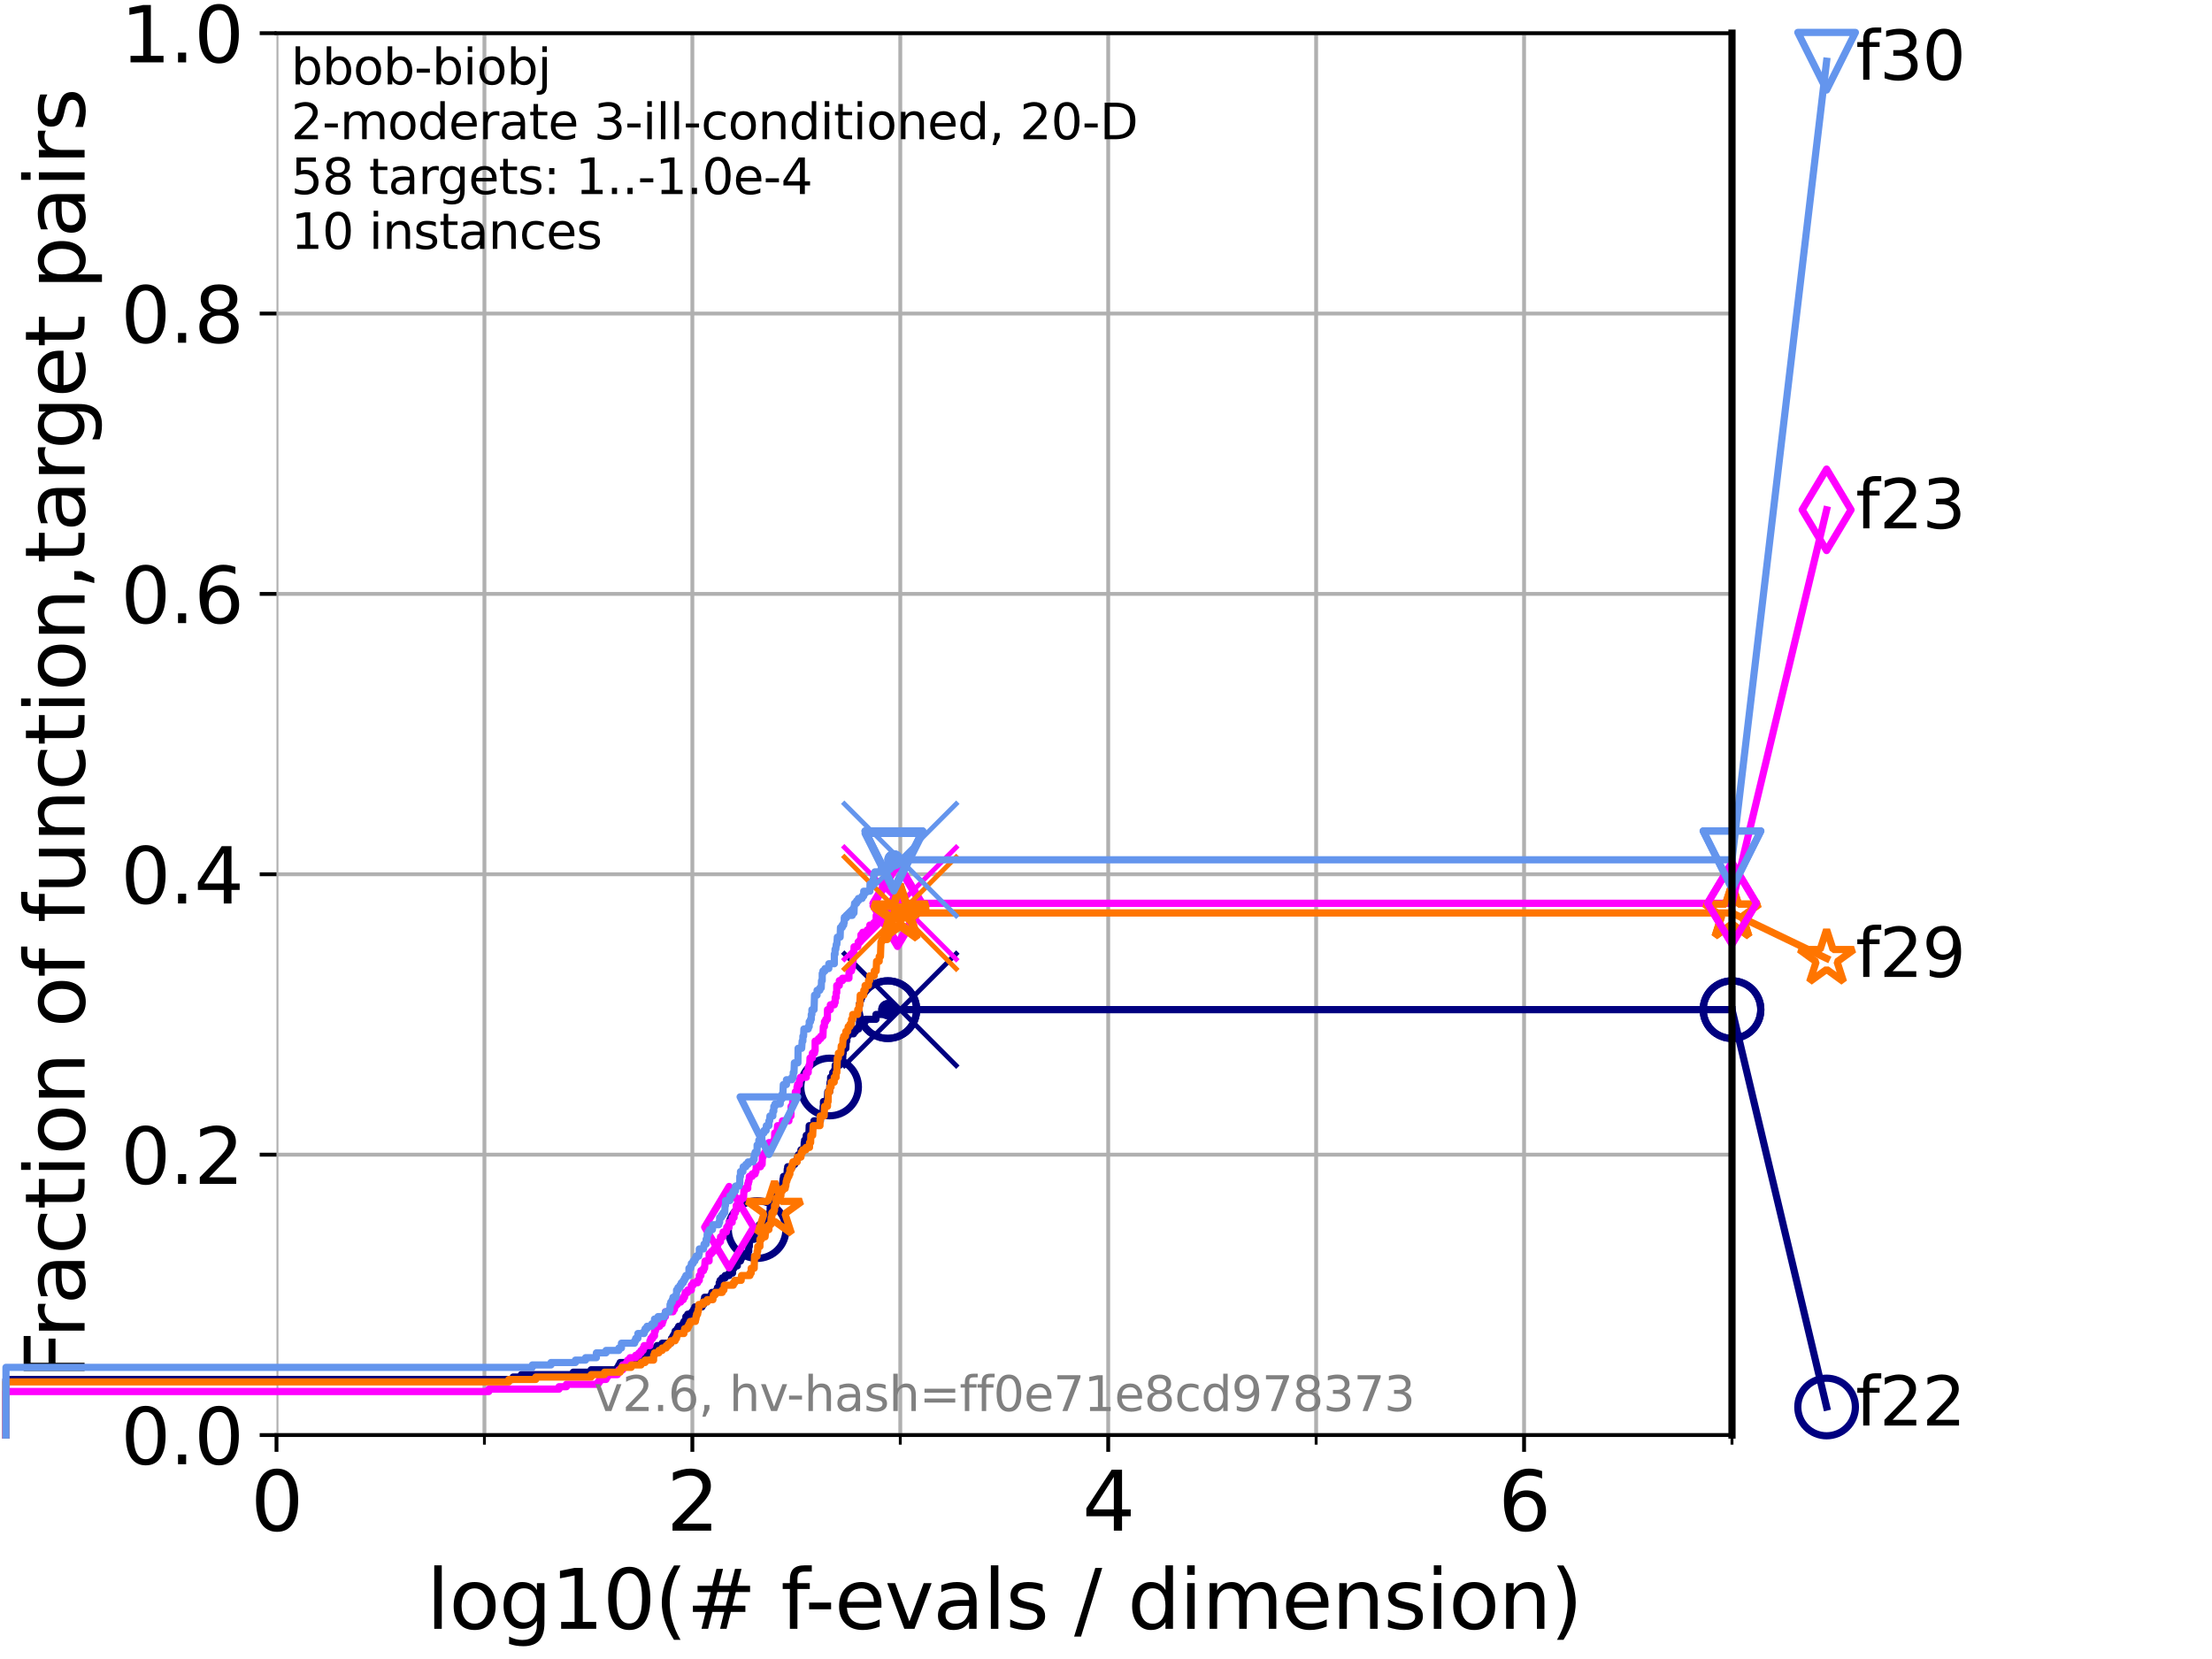 <?xml version="1.0" encoding="utf-8" standalone="no"?>
<!DOCTYPE svg PUBLIC "-//W3C//DTD SVG 1.1//EN"
  "http://www.w3.org/Graphics/SVG/1.1/DTD/svg11.dtd">
<svg xmlns:xlink="http://www.w3.org/1999/xlink" width="460.8pt" height="345.6pt" viewBox="0 0 460.8 345.6" xmlns="http://www.w3.org/2000/svg" version="1.1">
 <defs>
  <style type="text/css">*{stroke-linejoin: round; stroke-linecap: butt}</style>
 </defs>
 <g id="figure_1">
  <g id="patch_1">
   <path d="M 0 345.6 
L 460.8 345.6 
L 460.8 0 
L 0 0 
z
" style="fill: #ffffff"/>
  </g>
  <g id="axes_1">
   <g id="patch_2">
    <path d="M 57.6 298.944 
L 360.806 298.944 
L 360.806 6.912 
L 57.6 6.912 
z
" style="fill: #ffffff"/>
   </g>
   <g id="matplotlib.axis_1">
    <g id="xtick_1">
     <g id="line2d_1">
      <path d="M 57.6 298.944 
L 57.6 6.912 
" clip-path="url(#p75949f5b3f)" style="fill: none; stroke: #b0b0b0; stroke-width: 0.8; stroke-linecap: square"/>
     </g>
     <g id="line2d_2">
      <defs>
       <path id="m65b534c490" d="M 0 0 
L 0 3.5 
" style="stroke: #000000; stroke-width: 0.8"/>
      </defs>
      <g>
       <use xlink:href="#m65b534c490" x="57.6" y="298.944" style="stroke: #000000; stroke-width: 0.8"/>
      </g>
     </g>
     <g id="text_1">
      <!-- 0 -->
      <g transform="translate(52.192 318.861) scale(0.17 -0.17)">
       <defs>
        <path id="DejaVuSans-30" d="M 2034 4250 
Q 1547 4250 1301 3770 
Q 1056 3291 1056 2328 
Q 1056 1369 1301 889 
Q 1547 409 2034 409 
Q 2525 409 2770 889 
Q 3016 1369 3016 2328 
Q 3016 3291 2770 3770 
Q 2525 4250 2034 4250 
z
M 2034 4750 
Q 2819 4750 3233 4129 
Q 3647 3509 3647 2328 
Q 3647 1150 3233 529 
Q 2819 -91 2034 -91 
Q 1250 -91 836 529 
Q 422 1150 422 2328 
Q 422 3509 836 4129 
Q 1250 4750 2034 4750 
z
" transform="scale(0.016)"/>
       </defs>
       <use xlink:href="#DejaVuSans-30"/>
      </g>
     </g>
    </g>
    <g id="xtick_2">
     <g id="line2d_3">
      <path d="M 144.23 298.944 
L 144.23 6.912 
" clip-path="url(#p75949f5b3f)" style="fill: none; stroke: #b0b0b0; stroke-width: 0.8; stroke-linecap: square"/>
     </g>
     <g id="line2d_4">
      <g>
       <use xlink:href="#m65b534c490" x="144.23" y="298.944" style="stroke: #000000; stroke-width: 0.8"/>
      </g>
     </g>
     <g id="text_2">
      <!-- 2 -->
      <g transform="translate(138.822 318.861) scale(0.17 -0.17)">
       <defs>
        <path id="DejaVuSans-32" d="M 1228 531 
L 3431 531 
L 3431 0 
L 469 0 
L 469 531 
Q 828 903 1448 1529 
Q 2069 2156 2228 2338 
Q 2531 2678 2651 2914 
Q 2772 3150 2772 3378 
Q 2772 3750 2511 3984 
Q 2250 4219 1831 4219 
Q 1534 4219 1204 4116 
Q 875 4013 500 3803 
L 500 4441 
Q 881 4594 1212 4672 
Q 1544 4750 1819 4750 
Q 2544 4750 2975 4387 
Q 3406 4025 3406 3419 
Q 3406 3131 3298 2873 
Q 3191 2616 2906 2266 
Q 2828 2175 2409 1742 
Q 1991 1309 1228 531 
z
" transform="scale(0.016)"/>
       </defs>
       <use xlink:href="#DejaVuSans-32"/>
      </g>
     </g>
    </g>
    <g id="xtick_3">
     <g id="line2d_5">
      <path d="M 230.861 298.944 
L 230.861 6.912 
" clip-path="url(#p75949f5b3f)" style="fill: none; stroke: #b0b0b0; stroke-width: 0.8; stroke-linecap: square"/>
     </g>
     <g id="line2d_6">
      <g>
       <use xlink:href="#m65b534c490" x="230.861" y="298.944" style="stroke: #000000; stroke-width: 0.8"/>
      </g>
     </g>
     <g id="text_3">
      <!-- 4 -->
      <g transform="translate(225.453 318.861) scale(0.17 -0.17)">
       <defs>
        <path id="DejaVuSans-34" d="M 2419 4116 
L 825 1625 
L 2419 1625 
L 2419 4116 
z
M 2253 4666 
L 3047 4666 
L 3047 1625 
L 3713 1625 
L 3713 1100 
L 3047 1100 
L 3047 0 
L 2419 0 
L 2419 1100 
L 313 1100 
L 313 1709 
L 2253 4666 
z
" transform="scale(0.016)"/>
       </defs>
       <use xlink:href="#DejaVuSans-34"/>
      </g>
     </g>
    </g>
    <g id="xtick_4">
     <g id="line2d_7">
      <path d="M 317.491 298.944 
L 317.491 6.912 
" clip-path="url(#p75949f5b3f)" style="fill: none; stroke: #b0b0b0; stroke-width: 0.8; stroke-linecap: square"/>
     </g>
     <g id="line2d_8">
      <g>
       <use xlink:href="#m65b534c490" x="317.491" y="298.944" style="stroke: #000000; stroke-width: 0.8"/>
      </g>
     </g>
     <g id="text_4">
      <!-- 6 -->
      <g transform="translate(312.083 318.861) scale(0.17 -0.17)">
       <defs>
        <path id="DejaVuSans-36" d="M 2113 2584 
Q 1688 2584 1439 2293 
Q 1191 2003 1191 1497 
Q 1191 994 1439 701 
Q 1688 409 2113 409 
Q 2538 409 2786 701 
Q 3034 994 3034 1497 
Q 3034 2003 2786 2293 
Q 2538 2584 2113 2584 
z
M 3366 4563 
L 3366 3988 
Q 3128 4100 2886 4159 
Q 2644 4219 2406 4219 
Q 1781 4219 1451 3797 
Q 1122 3375 1075 2522 
Q 1259 2794 1537 2939 
Q 1816 3084 2150 3084 
Q 2853 3084 3261 2657 
Q 3669 2231 3669 1497 
Q 3669 778 3244 343 
Q 2819 -91 2113 -91 
Q 1303 -91 875 529 
Q 447 1150 447 2328 
Q 447 3434 972 4092 
Q 1497 4750 2381 4750 
Q 2619 4750 2861 4703 
Q 3103 4656 3366 4563 
z
" transform="scale(0.016)"/>
       </defs>
       <use xlink:href="#DejaVuSans-36"/>
      </g>
     </g>
    </g>
    <g id="xtick_5">
     <g id="line2d_9">
      <path d="M 100.915 298.944 
L 100.915 6.912 
" clip-path="url(#p75949f5b3f)" style="fill: none; stroke: #b0b0b0; stroke-width: 0.8; stroke-linecap: square"/>
     </g>
     <g id="line2d_10">
      <defs>
       <path id="mddcb7dae3c" d="M 0 0 
L 0 2 
" style="stroke: #000000; stroke-width: 0.6"/>
      </defs>
      <g>
       <use xlink:href="#mddcb7dae3c" x="100.915" y="298.944" style="stroke: #000000; stroke-width: 0.6"/>
      </g>
     </g>
    </g>
    <g id="xtick_6">
     <g id="line2d_11">
      <path d="M 187.546 298.944 
L 187.546 6.912 
" clip-path="url(#p75949f5b3f)" style="fill: none; stroke: #b0b0b0; stroke-width: 0.8; stroke-linecap: square"/>
     </g>
     <g id="line2d_12">
      <g>
       <use xlink:href="#mddcb7dae3c" x="187.546" y="298.944" style="stroke: #000000; stroke-width: 0.6"/>
      </g>
     </g>
    </g>
    <g id="xtick_7">
     <g id="line2d_13">
      <path d="M 274.176 298.944 
L 274.176 6.912 
" clip-path="url(#p75949f5b3f)" style="fill: none; stroke: #b0b0b0; stroke-width: 0.8; stroke-linecap: square"/>
     </g>
     <g id="line2d_14">
      <g>
       <use xlink:href="#mddcb7dae3c" x="274.176" y="298.944" style="stroke: #000000; stroke-width: 0.6"/>
      </g>
     </g>
    </g>
    <g id="xtick_8">
     <g id="line2d_15">
      <path d="M 360.806 298.944 
L 360.806 6.912 
" clip-path="url(#p75949f5b3f)" style="fill: none; stroke: #b0b0b0; stroke-width: 0.8; stroke-linecap: square"/>
     </g>
     <g id="line2d_16">
      <g>
       <use xlink:href="#mddcb7dae3c" x="360.806" y="298.944" style="stroke: #000000; stroke-width: 0.6"/>
      </g>
     </g>
    </g>
    <g id="text_5">
     <!-- log10(# f-evals / dimension) -->
     <g transform="translate(88.823 339.314) scale(0.17 -0.17)">
      <defs>
       <path id="DejaVuSans-6c" d="M 603 4863 
L 1178 4863 
L 1178 0 
L 603 0 
L 603 4863 
z
" transform="scale(0.016)"/>
       <path id="DejaVuSans-6f" d="M 1959 3097 
Q 1497 3097 1228 2736 
Q 959 2375 959 1747 
Q 959 1119 1226 758 
Q 1494 397 1959 397 
Q 2419 397 2687 759 
Q 2956 1122 2956 1747 
Q 2956 2369 2687 2733 
Q 2419 3097 1959 3097 
z
M 1959 3584 
Q 2709 3584 3137 3096 
Q 3566 2609 3566 1747 
Q 3566 888 3137 398 
Q 2709 -91 1959 -91 
Q 1206 -91 779 398 
Q 353 888 353 1747 
Q 353 2609 779 3096 
Q 1206 3584 1959 3584 
z
" transform="scale(0.016)"/>
       <path id="DejaVuSans-67" d="M 2906 1791 
Q 2906 2416 2648 2759 
Q 2391 3103 1925 3103 
Q 1463 3103 1205 2759 
Q 947 2416 947 1791 
Q 947 1169 1205 825 
Q 1463 481 1925 481 
Q 2391 481 2648 825 
Q 2906 1169 2906 1791 
z
M 3481 434 
Q 3481 -459 3084 -895 
Q 2688 -1331 1869 -1331 
Q 1566 -1331 1297 -1286 
Q 1028 -1241 775 -1147 
L 775 -588 
Q 1028 -725 1275 -790 
Q 1522 -856 1778 -856 
Q 2344 -856 2625 -561 
Q 2906 -266 2906 331 
L 2906 616 
Q 2728 306 2450 153 
Q 2172 0 1784 0 
Q 1141 0 747 490 
Q 353 981 353 1791 
Q 353 2603 747 3093 
Q 1141 3584 1784 3584 
Q 2172 3584 2450 3431 
Q 2728 3278 2906 2969 
L 2906 3500 
L 3481 3500 
L 3481 434 
z
" transform="scale(0.016)"/>
       <path id="DejaVuSans-31" d="M 794 531 
L 1825 531 
L 1825 4091 
L 703 3866 
L 703 4441 
L 1819 4666 
L 2450 4666 
L 2450 531 
L 3481 531 
L 3481 0 
L 794 0 
L 794 531 
z
" transform="scale(0.016)"/>
       <path id="DejaVuSans-28" d="M 1984 4856 
Q 1566 4138 1362 3434 
Q 1159 2731 1159 2009 
Q 1159 1288 1364 580 
Q 1569 -128 1984 -844 
L 1484 -844 
Q 1016 -109 783 600 
Q 550 1309 550 2009 
Q 550 2706 781 3412 
Q 1013 4119 1484 4856 
L 1984 4856 
z
" transform="scale(0.016)"/>
       <path id="DejaVuSans-23" d="M 3272 2816 
L 2363 2816 
L 2100 1772 
L 3016 1772 
L 3272 2816 
z
M 2803 4594 
L 2478 3297 
L 3391 3297 
L 3719 4594 
L 4219 4594 
L 3897 3297 
L 4872 3297 
L 4872 2816 
L 3775 2816 
L 3519 1772 
L 4513 1772 
L 4513 1294 
L 3397 1294 
L 3072 0 
L 2572 0 
L 2894 1294 
L 1978 1294 
L 1656 0 
L 1153 0 
L 1478 1294 
L 494 1294 
L 494 1772 
L 1594 1772 
L 1856 2816 
L 850 2816 
L 850 3297 
L 1978 3297 
L 2297 4594 
L 2803 4594 
z
" transform="scale(0.016)"/>
       <path id="DejaVuSans-20" transform="scale(0.016)"/>
       <path id="DejaVuSans-66" d="M 2375 4863 
L 2375 4384 
L 1825 4384 
Q 1516 4384 1395 4259 
Q 1275 4134 1275 3809 
L 1275 3500 
L 2222 3500 
L 2222 3053 
L 1275 3053 
L 1275 0 
L 697 0 
L 697 3053 
L 147 3053 
L 147 3500 
L 697 3500 
L 697 3744 
Q 697 4328 969 4595 
Q 1241 4863 1831 4863 
L 2375 4863 
z
" transform="scale(0.016)"/>
       <path id="DejaVuSans-2d" d="M 313 2009 
L 1997 2009 
L 1997 1497 
L 313 1497 
L 313 2009 
z
" transform="scale(0.016)"/>
       <path id="DejaVuSans-65" d="M 3597 1894 
L 3597 1613 
L 953 1613 
Q 991 1019 1311 708 
Q 1631 397 2203 397 
Q 2534 397 2845 478 
Q 3156 559 3463 722 
L 3463 178 
Q 3153 47 2828 -22 
Q 2503 -91 2169 -91 
Q 1331 -91 842 396 
Q 353 884 353 1716 
Q 353 2575 817 3079 
Q 1281 3584 2069 3584 
Q 2775 3584 3186 3129 
Q 3597 2675 3597 1894 
z
M 3022 2063 
Q 3016 2534 2758 2815 
Q 2500 3097 2075 3097 
Q 1594 3097 1305 2825 
Q 1016 2553 972 2059 
L 3022 2063 
z
" transform="scale(0.016)"/>
       <path id="DejaVuSans-76" d="M 191 3500 
L 800 3500 
L 1894 563 
L 2988 3500 
L 3597 3500 
L 2284 0 
L 1503 0 
L 191 3500 
z
" transform="scale(0.016)"/>
       <path id="DejaVuSans-61" d="M 2194 1759 
Q 1497 1759 1228 1600 
Q 959 1441 959 1056 
Q 959 750 1161 570 
Q 1363 391 1709 391 
Q 2188 391 2477 730 
Q 2766 1069 2766 1631 
L 2766 1759 
L 2194 1759 
z
M 3341 1997 
L 3341 0 
L 2766 0 
L 2766 531 
Q 2569 213 2275 61 
Q 1981 -91 1556 -91 
Q 1019 -91 701 211 
Q 384 513 384 1019 
Q 384 1609 779 1909 
Q 1175 2209 1959 2209 
L 2766 2209 
L 2766 2266 
Q 2766 2663 2505 2880 
Q 2244 3097 1772 3097 
Q 1472 3097 1187 3025 
Q 903 2953 641 2809 
L 641 3341 
Q 956 3463 1253 3523 
Q 1550 3584 1831 3584 
Q 2591 3584 2966 3190 
Q 3341 2797 3341 1997 
z
" transform="scale(0.016)"/>
       <path id="DejaVuSans-73" d="M 2834 3397 
L 2834 2853 
Q 2591 2978 2328 3040 
Q 2066 3103 1784 3103 
Q 1356 3103 1142 2972 
Q 928 2841 928 2578 
Q 928 2378 1081 2264 
Q 1234 2150 1697 2047 
L 1894 2003 
Q 2506 1872 2764 1633 
Q 3022 1394 3022 966 
Q 3022 478 2636 193 
Q 2250 -91 1575 -91 
Q 1294 -91 989 -36 
Q 684 19 347 128 
L 347 722 
Q 666 556 975 473 
Q 1284 391 1588 391 
Q 1994 391 2212 530 
Q 2431 669 2431 922 
Q 2431 1156 2273 1281 
Q 2116 1406 1581 1522 
L 1381 1569 
Q 847 1681 609 1914 
Q 372 2147 372 2553 
Q 372 3047 722 3315 
Q 1072 3584 1716 3584 
Q 2034 3584 2315 3537 
Q 2597 3491 2834 3397 
z
" transform="scale(0.016)"/>
       <path id="DejaVuSans-2f" d="M 1625 4666 
L 2156 4666 
L 531 -594 
L 0 -594 
L 1625 4666 
z
" transform="scale(0.016)"/>
       <path id="DejaVuSans-64" d="M 2906 2969 
L 2906 4863 
L 3481 4863 
L 3481 0 
L 2906 0 
L 2906 525 
Q 2725 213 2448 61 
Q 2172 -91 1784 -91 
Q 1150 -91 751 415 
Q 353 922 353 1747 
Q 353 2572 751 3078 
Q 1150 3584 1784 3584 
Q 2172 3584 2448 3432 
Q 2725 3281 2906 2969 
z
M 947 1747 
Q 947 1113 1208 752 
Q 1469 391 1925 391 
Q 2381 391 2643 752 
Q 2906 1113 2906 1747 
Q 2906 2381 2643 2742 
Q 2381 3103 1925 3103 
Q 1469 3103 1208 2742 
Q 947 2381 947 1747 
z
" transform="scale(0.016)"/>
       <path id="DejaVuSans-69" d="M 603 3500 
L 1178 3500 
L 1178 0 
L 603 0 
L 603 3500 
z
M 603 4863 
L 1178 4863 
L 1178 4134 
L 603 4134 
L 603 4863 
z
" transform="scale(0.016)"/>
       <path id="DejaVuSans-6d" d="M 3328 2828 
Q 3544 3216 3844 3400 
Q 4144 3584 4550 3584 
Q 5097 3584 5394 3201 
Q 5691 2819 5691 2113 
L 5691 0 
L 5113 0 
L 5113 2094 
Q 5113 2597 4934 2840 
Q 4756 3084 4391 3084 
Q 3944 3084 3684 2787 
Q 3425 2491 3425 1978 
L 3425 0 
L 2847 0 
L 2847 2094 
Q 2847 2600 2669 2842 
Q 2491 3084 2119 3084 
Q 1678 3084 1418 2786 
Q 1159 2488 1159 1978 
L 1159 0 
L 581 0 
L 581 3500 
L 1159 3500 
L 1159 2956 
Q 1356 3278 1631 3431 
Q 1906 3584 2284 3584 
Q 2666 3584 2933 3390 
Q 3200 3197 3328 2828 
z
" transform="scale(0.016)"/>
       <path id="DejaVuSans-6e" d="M 3513 2113 
L 3513 0 
L 2938 0 
L 2938 2094 
Q 2938 2591 2744 2837 
Q 2550 3084 2163 3084 
Q 1697 3084 1428 2787 
Q 1159 2491 1159 1978 
L 1159 0 
L 581 0 
L 581 3500 
L 1159 3500 
L 1159 2956 
Q 1366 3272 1645 3428 
Q 1925 3584 2291 3584 
Q 2894 3584 3203 3211 
Q 3513 2838 3513 2113 
z
" transform="scale(0.016)"/>
       <path id="DejaVuSans-29" d="M 513 4856 
L 1013 4856 
Q 1481 4119 1714 3412 
Q 1947 2706 1947 2009 
Q 1947 1309 1714 600 
Q 1481 -109 1013 -844 
L 513 -844 
Q 928 -128 1133 580 
Q 1338 1288 1338 2009 
Q 1338 2731 1133 3434 
Q 928 4138 513 4856 
z
" transform="scale(0.016)"/>
      </defs>
      <use xlink:href="#DejaVuSans-6c"/>
      <use xlink:href="#DejaVuSans-6f" x="27.783"/>
      <use xlink:href="#DejaVuSans-67" x="88.965"/>
      <use xlink:href="#DejaVuSans-31" x="152.441"/>
      <use xlink:href="#DejaVuSans-30" x="216.064"/>
      <use xlink:href="#DejaVuSans-28" x="279.688"/>
      <use xlink:href="#DejaVuSans-23" x="318.701"/>
      <use xlink:href="#DejaVuSans-20" x="402.49"/>
      <use xlink:href="#DejaVuSans-66" x="434.277"/>
      <use xlink:href="#DejaVuSans-2d" x="463.982"/>
      <use xlink:href="#DejaVuSans-65" x="500.066"/>
      <use xlink:href="#DejaVuSans-76" x="561.59"/>
      <use xlink:href="#DejaVuSans-61" x="620.77"/>
      <use xlink:href="#DejaVuSans-6c" x="682.049"/>
      <use xlink:href="#DejaVuSans-73" x="709.832"/>
      <use xlink:href="#DejaVuSans-20" x="761.932"/>
      <use xlink:href="#DejaVuSans-2f" x="793.719"/>
      <use xlink:href="#DejaVuSans-20" x="827.41"/>
      <use xlink:href="#DejaVuSans-64" x="859.197"/>
      <use xlink:href="#DejaVuSans-69" x="922.674"/>
      <use xlink:href="#DejaVuSans-6d" x="950.457"/>
      <use xlink:href="#DejaVuSans-65" x="1047.869"/>
      <use xlink:href="#DejaVuSans-6e" x="1109.393"/>
      <use xlink:href="#DejaVuSans-73" x="1172.771"/>
      <use xlink:href="#DejaVuSans-69" x="1224.871"/>
      <use xlink:href="#DejaVuSans-6f" x="1252.654"/>
      <use xlink:href="#DejaVuSans-6e" x="1313.836"/>
      <use xlink:href="#DejaVuSans-29" x="1377.215"/>
     </g>
    </g>
   </g>
   <g id="matplotlib.axis_2">
    <g id="ytick_1">
     <g id="line2d_17">
      <path d="M 57.6 298.944 
L 360.806 298.944 
" clip-path="url(#p75949f5b3f)" style="fill: none; stroke: #b0b0b0; stroke-width: 0.8; stroke-linecap: square"/>
     </g>
     <g id="line2d_18">
      <defs>
       <path id="ma56dbe243a" d="M 0 0 
L -3.5 0 
" style="stroke: #000000; stroke-width: 0.8"/>
      </defs>
      <g>
       <use xlink:href="#ma56dbe243a" x="57.6" y="298.944" style="stroke: #000000; stroke-width: 0.8"/>
      </g>
     </g>
     <g id="text_6">
      <!-- 0.0 -->
      <g transform="translate(25.155 305.023) scale(0.16 -0.16)">
       <defs>
        <path id="DejaVuSans-2e" d="M 684 794 
L 1344 794 
L 1344 0 
L 684 0 
L 684 794 
z
" transform="scale(0.016)"/>
       </defs>
       <use xlink:href="#DejaVuSans-30"/>
       <use xlink:href="#DejaVuSans-2e" x="63.623"/>
       <use xlink:href="#DejaVuSans-30" x="95.41"/>
      </g>
     </g>
    </g>
    <g id="ytick_2">
     <g id="line2d_19">
      <path d="M 57.6 240.538 
L 360.806 240.538 
" clip-path="url(#p75949f5b3f)" style="fill: none; stroke: #b0b0b0; stroke-width: 0.8; stroke-linecap: square"/>
     </g>
     <g id="line2d_20">
      <g>
       <use xlink:href="#ma56dbe243a" x="57.6" y="240.538" style="stroke: #000000; stroke-width: 0.8"/>
      </g>
     </g>
     <g id="text_7">
      <!-- 0.2 -->
      <g transform="translate(25.155 246.616) scale(0.16 -0.16)">
       <use xlink:href="#DejaVuSans-30"/>
       <use xlink:href="#DejaVuSans-2e" x="63.623"/>
       <use xlink:href="#DejaVuSans-32" x="95.41"/>
      </g>
     </g>
    </g>
    <g id="ytick_3">
     <g id="line2d_21">
      <path d="M 57.6 182.131 
L 360.806 182.131 
" clip-path="url(#p75949f5b3f)" style="fill: none; stroke: #b0b0b0; stroke-width: 0.8; stroke-linecap: square"/>
     </g>
     <g id="line2d_22">
      <g>
       <use xlink:href="#ma56dbe243a" x="57.6" y="182.131" style="stroke: #000000; stroke-width: 0.8"/>
      </g>
     </g>
     <g id="text_8">
      <!-- 0.4 -->
      <g transform="translate(25.155 188.21) scale(0.16 -0.16)">
       <use xlink:href="#DejaVuSans-30"/>
       <use xlink:href="#DejaVuSans-2e" x="63.623"/>
       <use xlink:href="#DejaVuSans-34" x="95.41"/>
      </g>
     </g>
    </g>
    <g id="ytick_4">
     <g id="line2d_23">
      <path d="M 57.6 123.725 
L 360.806 123.725 
" clip-path="url(#p75949f5b3f)" style="fill: none; stroke: #b0b0b0; stroke-width: 0.8; stroke-linecap: square"/>
     </g>
     <g id="line2d_24">
      <g>
       <use xlink:href="#ma56dbe243a" x="57.6" y="123.725" style="stroke: #000000; stroke-width: 0.8"/>
      </g>
     </g>
     <g id="text_9">
      <!-- 0.6 -->
      <g transform="translate(25.155 129.804) scale(0.16 -0.16)">
       <use xlink:href="#DejaVuSans-30"/>
       <use xlink:href="#DejaVuSans-2e" x="63.623"/>
       <use xlink:href="#DejaVuSans-36" x="95.41"/>
      </g>
     </g>
    </g>
    <g id="ytick_5">
     <g id="line2d_25">
      <path d="M 57.6 65.318 
L 360.806 65.318 
" clip-path="url(#p75949f5b3f)" style="fill: none; stroke: #b0b0b0; stroke-width: 0.8; stroke-linecap: square"/>
     </g>
     <g id="line2d_26">
      <g>
       <use xlink:href="#ma56dbe243a" x="57.6" y="65.318" style="stroke: #000000; stroke-width: 0.8"/>
      </g>
     </g>
     <g id="text_10">
      <!-- 0.8 -->
      <g transform="translate(25.155 71.397) scale(0.16 -0.16)">
       <defs>
        <path id="DejaVuSans-38" d="M 2034 2216 
Q 1584 2216 1326 1975 
Q 1069 1734 1069 1313 
Q 1069 891 1326 650 
Q 1584 409 2034 409 
Q 2484 409 2743 651 
Q 3003 894 3003 1313 
Q 3003 1734 2745 1975 
Q 2488 2216 2034 2216 
z
M 1403 2484 
Q 997 2584 770 2862 
Q 544 3141 544 3541 
Q 544 4100 942 4425 
Q 1341 4750 2034 4750 
Q 2731 4750 3128 4425 
Q 3525 4100 3525 3541 
Q 3525 3141 3298 2862 
Q 3072 2584 2669 2484 
Q 3125 2378 3379 2068 
Q 3634 1759 3634 1313 
Q 3634 634 3220 271 
Q 2806 -91 2034 -91 
Q 1263 -91 848 271 
Q 434 634 434 1313 
Q 434 1759 690 2068 
Q 947 2378 1403 2484 
z
M 1172 3481 
Q 1172 3119 1398 2916 
Q 1625 2713 2034 2713 
Q 2441 2713 2670 2916 
Q 2900 3119 2900 3481 
Q 2900 3844 2670 4047 
Q 2441 4250 2034 4250 
Q 1625 4250 1398 4047 
Q 1172 3844 1172 3481 
z
" transform="scale(0.016)"/>
       </defs>
       <use xlink:href="#DejaVuSans-30"/>
       <use xlink:href="#DejaVuSans-2e" x="63.623"/>
       <use xlink:href="#DejaVuSans-38" x="95.41"/>
      </g>
     </g>
    </g>
    <g id="ytick_6">
     <g id="line2d_27">
      <path d="M 57.6 6.912 
L 360.806 6.912 
" clip-path="url(#p75949f5b3f)" style="fill: none; stroke: #b0b0b0; stroke-width: 0.8; stroke-linecap: square"/>
     </g>
     <g id="line2d_28">
      <g>
       <use xlink:href="#ma56dbe243a" x="57.6" y="6.912" style="stroke: #000000; stroke-width: 0.8"/>
      </g>
     </g>
     <g id="text_11">
      <!-- 1.0 -->
      <g transform="translate(25.155 12.991) scale(0.16 -0.16)">
       <use xlink:href="#DejaVuSans-31"/>
       <use xlink:href="#DejaVuSans-2e" x="63.623"/>
       <use xlink:href="#DejaVuSans-30" x="95.41"/>
      </g>
     </g>
    </g>
    <g id="text_12">
     <!-- Fraction of function,target pairs -->
     <g transform="translate(17.62 287.313) rotate(-90) scale(0.17 -0.17)">
      <defs>
       <path id="DejaVuSans-46" d="M 628 4666 
L 3309 4666 
L 3309 4134 
L 1259 4134 
L 1259 2759 
L 3109 2759 
L 3109 2228 
L 1259 2228 
L 1259 0 
L 628 0 
L 628 4666 
z
" transform="scale(0.016)"/>
       <path id="DejaVuSans-72" d="M 2631 2963 
Q 2534 3019 2420 3045 
Q 2306 3072 2169 3072 
Q 1681 3072 1420 2755 
Q 1159 2438 1159 1844 
L 1159 0 
L 581 0 
L 581 3500 
L 1159 3500 
L 1159 2956 
Q 1341 3275 1631 3429 
Q 1922 3584 2338 3584 
Q 2397 3584 2469 3576 
Q 2541 3569 2628 3553 
L 2631 2963 
z
" transform="scale(0.016)"/>
       <path id="DejaVuSans-63" d="M 3122 3366 
L 3122 2828 
Q 2878 2963 2633 3030 
Q 2388 3097 2138 3097 
Q 1578 3097 1268 2742 
Q 959 2388 959 1747 
Q 959 1106 1268 751 
Q 1578 397 2138 397 
Q 2388 397 2633 464 
Q 2878 531 3122 666 
L 3122 134 
Q 2881 22 2623 -34 
Q 2366 -91 2075 -91 
Q 1284 -91 818 406 
Q 353 903 353 1747 
Q 353 2603 823 3093 
Q 1294 3584 2113 3584 
Q 2378 3584 2631 3529 
Q 2884 3475 3122 3366 
z
" transform="scale(0.016)"/>
       <path id="DejaVuSans-74" d="M 1172 4494 
L 1172 3500 
L 2356 3500 
L 2356 3053 
L 1172 3053 
L 1172 1153 
Q 1172 725 1289 603 
Q 1406 481 1766 481 
L 2356 481 
L 2356 0 
L 1766 0 
Q 1100 0 847 248 
Q 594 497 594 1153 
L 594 3053 
L 172 3053 
L 172 3500 
L 594 3500 
L 594 4494 
L 1172 4494 
z
" transform="scale(0.016)"/>
       <path id="DejaVuSans-75" d="M 544 1381 
L 544 3500 
L 1119 3500 
L 1119 1403 
Q 1119 906 1312 657 
Q 1506 409 1894 409 
Q 2359 409 2629 706 
Q 2900 1003 2900 1516 
L 2900 3500 
L 3475 3500 
L 3475 0 
L 2900 0 
L 2900 538 
Q 2691 219 2414 64 
Q 2138 -91 1772 -91 
Q 1169 -91 856 284 
Q 544 659 544 1381 
z
M 1991 3584 
L 1991 3584 
z
" transform="scale(0.016)"/>
       <path id="DejaVuSans-2c" d="M 750 794 
L 1409 794 
L 1409 256 
L 897 -744 
L 494 -744 
L 750 256 
L 750 794 
z
" transform="scale(0.016)"/>
       <path id="DejaVuSans-70" d="M 1159 525 
L 1159 -1331 
L 581 -1331 
L 581 3500 
L 1159 3500 
L 1159 2969 
Q 1341 3281 1617 3432 
Q 1894 3584 2278 3584 
Q 2916 3584 3314 3078 
Q 3713 2572 3713 1747 
Q 3713 922 3314 415 
Q 2916 -91 2278 -91 
Q 1894 -91 1617 61 
Q 1341 213 1159 525 
z
M 3116 1747 
Q 3116 2381 2855 2742 
Q 2594 3103 2138 3103 
Q 1681 3103 1420 2742 
Q 1159 2381 1159 1747 
Q 1159 1113 1420 752 
Q 1681 391 2138 391 
Q 2594 391 2855 752 
Q 3116 1113 3116 1747 
z
" transform="scale(0.016)"/>
      </defs>
      <use xlink:href="#DejaVuSans-46"/>
      <use xlink:href="#DejaVuSans-72" x="50.27"/>
      <use xlink:href="#DejaVuSans-61" x="91.383"/>
      <use xlink:href="#DejaVuSans-63" x="152.662"/>
      <use xlink:href="#DejaVuSans-74" x="207.643"/>
      <use xlink:href="#DejaVuSans-69" x="246.852"/>
      <use xlink:href="#DejaVuSans-6f" x="274.635"/>
      <use xlink:href="#DejaVuSans-6e" x="335.816"/>
      <use xlink:href="#DejaVuSans-20" x="399.195"/>
      <use xlink:href="#DejaVuSans-6f" x="430.982"/>
      <use xlink:href="#DejaVuSans-66" x="492.164"/>
      <use xlink:href="#DejaVuSans-20" x="527.369"/>
      <use xlink:href="#DejaVuSans-66" x="559.156"/>
      <use xlink:href="#DejaVuSans-75" x="594.361"/>
      <use xlink:href="#DejaVuSans-6e" x="657.74"/>
      <use xlink:href="#DejaVuSans-63" x="721.119"/>
      <use xlink:href="#DejaVuSans-74" x="776.1"/>
      <use xlink:href="#DejaVuSans-69" x="815.309"/>
      <use xlink:href="#DejaVuSans-6f" x="843.092"/>
      <use xlink:href="#DejaVuSans-6e" x="904.273"/>
      <use xlink:href="#DejaVuSans-2c" x="967.652"/>
      <use xlink:href="#DejaVuSans-74" x="999.439"/>
      <use xlink:href="#DejaVuSans-61" x="1038.648"/>
      <use xlink:href="#DejaVuSans-72" x="1099.928"/>
      <use xlink:href="#DejaVuSans-67" x="1139.291"/>
      <use xlink:href="#DejaVuSans-65" x="1202.768"/>
      <use xlink:href="#DejaVuSans-74" x="1264.291"/>
      <use xlink:href="#DejaVuSans-20" x="1303.5"/>
      <use xlink:href="#DejaVuSans-70" x="1335.287"/>
      <use xlink:href="#DejaVuSans-61" x="1398.764"/>
      <use xlink:href="#DejaVuSans-69" x="1460.043"/>
      <use xlink:href="#DejaVuSans-72" x="1487.826"/>
      <use xlink:href="#DejaVuSans-73" x="1528.939"/>
     </g>
    </g>
   </g>
   <g id="line2d_29">
    <defs>
     <path id="ma6ab87f131" d="M 0 1.5 
C 0.398 1.5 0.779 1.342 1.061 1.061 
C 1.342 0.779 1.5 0.398 1.5 0 
C 1.5 -0.398 1.342 -0.779 1.061 -1.061 
C 0.779 -1.342 0.398 -1.5 0 -1.5 
C -0.398 -1.5 -0.779 -1.342 -1.061 -1.061 
C -1.342 -0.779 -1.5 -0.398 -1.5 0 
C -1.5 0.398 -1.342 0.779 -1.061 1.061 
C -0.779 1.342 -0.398 1.5 0 1.5 
z
" style="stroke: #000080"/>
    </defs>
    <g>
     <use xlink:href="#ma6ab87f131" x="184.95" y="210.327" style="fill: #000080; stroke: #000080"/>
     <use xlink:href="#ma6ab87f131" x="184.95" y="210.327" style="fill: #000080; stroke: #000080"/>
    </g>
   </g>
   <g id="line2d_30">
    <path d="M 1.246 298.944 
L 1.246 287.363 
L 106.906 287.363 
L 106.906 286.86 
L 108.605 286.86 
L 108.605 286.356 
L 119.425 286.356 
L 119.425 285.853 
L 123.145 285.853 
L 123.145 285.349 
L 128.636 285.349 
L 128.636 284.846 
L 128.914 284.846 
L 128.914 284.342 
L 129.188 284.342 
L 129.188 283.839 
L 131.729 283.839 
L 131.729 283.335 
L 132.429 283.335 
L 132.429 282.832 
L 132.656 282.832 
L 132.656 282.328 
L 134.384 282.328 
L 134.384 281.825 
L 135.192 281.825 
L 135.192 281.321 
L 136.528 281.321 
L 136.528 280.818 
L 136.892 280.818 
L 136.892 280.314 
L 137.946 280.314 
L 137.946 279.811 
L 139.736 279.811 
L 139.736 279.307 
L 139.891 279.307 
L 139.891 278.804 
L 140.197 278.804 
L 140.197 278.3 
L 140.497 278.3 
L 140.497 277.797 
L 140.646 277.797 
L 140.646 277.293 
L 141.084 277.293 
L 141.084 276.79 
L 141.371 276.79 
L 141.371 276.286 
L 142.207 276.286 
L 142.207 275.783 
L 142.477 275.783 
L 142.477 275.279 
L 142.875 275.279 
L 142.875 274.272 
L 143.265 274.272 
L 143.265 273.769 
L 144.146 273.769 
L 144.146 273.265 
L 144.51 273.265 
L 144.51 272.762 
L 144.75 272.762 
L 144.75 272.258 
L 146.236 272.258 
L 146.236 271.755 
L 146.563 271.755 
L 146.67 270.748 
L 146.778 270.748 
L 146.778 270.244 
L 148.117 270.244 
L 148.117 269.741 
L 148.315 269.741 
L 148.315 269.237 
L 149.274 269.237 
L 149.274 268.734 
L 149.46 268.734 
L 149.46 268.23 
L 149.827 268.23 
L 149.827 267.223 
L 150.008 267.223 
L 150.008 266.72 
L 150.452 266.72 
L 150.452 266.216 
L 151.057 266.216 
L 151.057 265.713 
L 151.889 265.713 
L 151.889 265.209 
L 152.608 265.209 
L 152.608 264.202 
L 152.918 264.202 
L 152.918 263.699 
L 153.599 263.699 
L 153.599 262.692 
L 154.257 262.692 
L 154.257 262.188 
L 154.471 262.188 
L 154.471 261.181 
L 155.772 261.181 
L 155.772 260.678 
L 155.97 260.678 
L 155.97 259.671 
L 156.101 259.671 
L 156.101 258.664 
L 156.23 258.664 
L 156.23 258.16 
L 157.114 258.16 
L 157.175 256.65 
L 157.72 256.65 
L 157.72 256.146 
L 158.134 256.146 
L 158.192 255.139 
L 159.156 255.139 
L 159.156 254.636 
L 160.074 254.636 
L 160.126 253.125 
L 160.283 253.125 
L 160.283 252.622 
L 160.439 252.622 
L 160.439 251.615 
L 160.898 251.615 
L 160.898 250.608 
L 161.198 250.608 
L 161.198 250.104 
L 161.396 250.104 
L 161.396 249.097 
L 161.64 249.097 
L 161.64 248.594 
L 161.784 248.594 
L 161.784 248.09 
L 162.905 248.09 
L 162.995 246.58 
L 163.04 246.58 
L 163.13 245.573 
L 163.219 245.573 
L 163.219 245.069 
L 163.919 245.069 
L 164.005 243.559 
L 164.09 243.559 
L 164.09 243.055 
L 165.084 243.055 
L 165.084 242.552 
L 165.562 242.552 
L 165.562 242.048 
L 165.952 242.048 
L 165.952 241.545 
L 166.143 241.545 
L 166.143 241.041 
L 166.333 241.041 
L 166.333 240.538 
L 166.855 240.538 
L 166.855 239.531 
L 167.469 239.531 
L 167.54 238.02 
L 167.61 238.02 
L 167.61 237.517 
L 167.925 237.517 
L 167.96 236.51 
L 168.506 236.51 
L 168.573 234.496 
L 169.553 234.496 
L 169.553 233.489 
L 170.904 233.489 
L 170.904 232.482 
L 171.429 232.482 
L 171.487 230.468 
L 171.544 230.468 
L 171.544 229.461 
L 172.329 229.461 
L 172.439 227.447 
L 172.817 227.447 
L 172.924 225.432 
L 173.03 225.432 
L 173.03 224.425 
L 173.474 224.425 
L 173.474 223.418 
L 173.832 223.418 
L 173.832 222.915 
L 173.984 222.915 
L 173.984 221.908 
L 174.892 221.908 
L 174.892 221.404 
L 175.011 221.404 
L 175.011 220.901 
L 175.528 220.901 
L 175.597 219.39 
L 175.666 219.39 
L 175.666 218.383 
L 176.21 218.383 
L 176.277 216.873 
L 176.41 216.873 
L 176.41 215.866 
L 176.674 215.866 
L 176.674 215.362 
L 177.815 215.362 
L 177.815 214.859 
L 178.221 214.859 
L 178.221 214.355 
L 178.872 214.355 
L 178.872 213.852 
L 179.046 213.852 
L 179.046 212.845 
L 180.237 212.845 
L 180.237 212.341 
L 182.478 212.341 
L 182.478 211.334 
L 184.95 211.334 
L 184.95 210.327 
L 360.806 210.327 
L 360.806 210.327 
" style="fill: none; stroke: #000080; stroke-width: 1.5; stroke-linecap: square"/>
   </g>
   <g id="line2d_31">
    <defs>
     <path id="m0049d0adf4" d="M 0 6 
C 1.591 6 3.117 5.368 4.243 4.243 
C 5.368 3.117 6 1.591 6 0 
C 6 -1.591 5.368 -3.117 4.243 -4.243 
C 3.117 -5.368 1.591 -6 0 -6 
C -1.591 -6 -3.117 -5.368 -4.243 -4.243 
C -5.368 -3.117 -6 -1.591 -6 0 
C -6 1.591 -5.368 3.117 -4.243 4.243 
C -3.117 5.368 -1.591 6 0 6 
z
" style="stroke: #000080; stroke-width: 1.5"/>
    </defs>
    <g>
     <use xlink:href="#m0049d0adf4" x="157.72" y="256.146" style="fill-opacity: 0; stroke: #000080; stroke-width: 1.5"/>
     <use xlink:href="#m0049d0adf4" x="172.817" y="226.44" style="fill-opacity: 0; stroke: #000080; stroke-width: 1.5"/>
     <use xlink:href="#m0049d0adf4" x="184.95" y="210.327" style="fill-opacity: 0; stroke: #000080; stroke-width: 1.5"/>
     <use xlink:href="#m0049d0adf4" x="184.95" y="210.327" style="fill-opacity: 0; stroke: #000080; stroke-width: 1.5"/>
     <use xlink:href="#m0049d0adf4" x="360.806" y="210.327" style="fill-opacity: 0; stroke: #000080; stroke-width: 1.5"/>
    </g>
   </g>
   <g id="line2d_32">
    <path style="fill: none; stroke: #000080; stroke-width: 1.5; stroke-linecap: square"/>
    <g/>
   </g>
   <g id="line2d_33">
    <path d="M 187.541 210.327 
" clip-path="url(#p75949f5b3f)" style="fill: none; stroke: #000080; stroke-width: 1.5; stroke-linecap: square"/>
    <defs>
     <path id="mb01fec18d9" d="M -12 12 
L 12 -12 
M -12 -12 
L 12 12 
" style="stroke: #000080"/>
    </defs>
    <g clip-path="url(#p75949f5b3f)">
     <use xlink:href="#mb01fec18d9" x="187.541" y="210.327" style="fill: #000080; stroke: #000080"/>
    </g>
   </g>
   <g id="line2d_34">
    <defs>
     <path id="mccf1c06238" d="M 0 1.5 
C 0.398 1.5 0.779 1.342 1.061 1.061 
C 1.342 0.779 1.5 0.398 1.5 0 
C 1.5 -0.398 1.342 -0.779 1.061 -1.061 
C 0.779 -1.342 0.398 -1.5 0 -1.5 
C -0.398 -1.5 -0.779 -1.342 -1.061 -1.061 
C -1.342 -0.779 -1.5 -0.398 -1.5 0 
C -1.5 0.398 -1.342 0.779 -1.061 1.061 
C -0.779 1.342 -0.398 1.5 0 1.5 
z
" style="stroke: #ff00ff"/>
    </defs>
    <g>
     <use xlink:href="#mccf1c06238" x="186.971" y="188.173" style="fill: #ff00ff; stroke: #ff00ff"/>
     <use xlink:href="#mccf1c06238" x="186.971" y="188.173" style="fill: #ff00ff; stroke: #ff00ff"/>
    </g>
   </g>
   <g id="line2d_35">
    <path d="M 1.246 298.944 
L 1.246 289.881 
L 101.833 289.881 
L 101.833 289.377 
L 116.46 289.377 
L 116.46 288.874 
L 118.001 288.874 
L 118.001 288.37 
L 124.589 288.37 
L 124.589 287.867 
L 124.933 287.867 
L 124.933 287.363 
L 126.25 287.363 
L 126.25 286.86 
L 126.565 286.86 
L 126.565 286.356 
L 128.636 286.356 
L 128.636 285.853 
L 128.914 285.853 
L 128.914 285.349 
L 129.725 285.349 
L 129.725 284.342 
L 130.502 284.342 
L 130.502 283.839 
L 130.754 283.839 
L 130.754 283.335 
L 131.248 283.335 
L 131.248 282.832 
L 132.429 282.832 
L 132.429 282.328 
L 133.103 282.328 
L 133.103 281.825 
L 133.54 281.825 
L 133.54 281.321 
L 133.967 281.321 
L 133.967 280.818 
L 134.177 280.818 
L 134.177 280.314 
L 135.389 280.314 
L 135.389 279.307 
L 135.584 279.307 
L 135.584 278.804 
L 135.967 278.804 
L 135.967 278.3 
L 136.343 278.3 
L 136.343 277.293 
L 136.528 277.293 
L 136.528 276.79 
L 136.711 276.79 
L 136.711 276.286 
L 137.426 276.286 
L 137.426 275.783 
L 137.946 275.783 
L 137.946 275.279 
L 138.116 275.279 
L 138.116 274.776 
L 138.284 274.776 
L 138.284 274.272 
L 138.617 274.272 
L 138.617 273.265 
L 140.197 273.265 
L 140.197 272.762 
L 140.497 272.762 
L 140.497 272.258 
L 140.646 272.258 
L 140.646 271.755 
L 141.084 271.755 
L 141.084 271.251 
L 141.794 271.251 
L 141.794 270.748 
L 142.342 270.748 
L 142.342 270.244 
L 142.611 270.244 
L 142.611 269.741 
L 142.743 269.741 
L 142.743 269.237 
L 143.265 269.237 
L 143.265 268.734 
L 144.022 268.734 
L 144.022 267.727 
L 144.39 267.727 
L 144.39 267.223 
L 145.335 267.223 
L 145.335 266.72 
L 145.678 266.72 
L 145.678 265.713 
L 146.015 265.713 
L 146.015 264.706 
L 146.563 264.706 
L 146.563 264.202 
L 146.778 264.202 
L 146.884 262.692 
L 147.715 262.692 
L 147.715 261.181 
L 148.216 261.181 
L 148.216 260.678 
L 148.704 260.678 
L 148.704 260.174 
L 149.086 260.174 
L 149.086 259.671 
L 149.46 259.671 
L 149.46 259.167 
L 149.644 259.167 
L 149.644 258.664 
L 150.097 258.664 
L 150.097 257.657 
L 150.627 257.657 
L 150.627 256.65 
L 151.311 256.65 
L 151.394 255.643 
L 151.889 255.643 
L 151.889 254.636 
L 152.529 254.636 
L 152.529 253.629 
L 152.918 253.629 
L 152.918 252.622 
L 153.224 252.622 
L 153.224 252.118 
L 153.375 252.118 
L 153.375 251.111 
L 154.112 251.111 
L 154.112 250.104 
L 154.328 250.104 
L 154.328 249.601 
L 154.892 249.601 
L 154.961 248.09 
L 155.099 248.09 
L 155.099 247.587 
L 155.772 247.587 
L 155.772 246.58 
L 155.904 246.58 
L 155.904 246.076 
L 156.035 246.076 
L 156.101 245.069 
L 156.677 245.069 
L 156.677 244.566 
L 157.298 244.566 
L 157.298 244.062 
L 157.48 244.062 
L 157.54 243.055 
L 158.423 243.055 
L 158.423 242.552 
L 158.765 242.552 
L 158.822 241.041 
L 158.934 241.041 
L 158.934 240.538 
L 159.322 240.538 
L 159.322 240.034 
L 159.594 240.034 
L 159.594 239.027 
L 159.968 239.027 
L 159.968 238.524 
L 160.179 238.524 
L 160.179 238.02 
L 161.198 238.02 
L 161.198 237.517 
L 161.346 237.517 
L 161.396 236.006 
L 161.88 236.006 
L 161.976 234.496 
L 162.995 234.496 
L 162.995 233.489 
L 164.343 233.489 
L 164.343 232.482 
L 164.759 232.482 
L 164.8 230.468 
L 165.124 230.468 
L 165.124 229.461 
L 165.523 229.461 
L 165.523 228.454 
L 165.68 228.454 
L 165.68 227.447 
L 166.029 227.447 
L 166.029 226.44 
L 166.143 226.44 
L 166.143 225.936 
L 166.521 225.936 
L 166.521 224.929 
L 166.744 224.929 
L 166.744 224.425 
L 167.96 224.425 
L 167.96 223.418 
L 168.371 223.418 
L 168.371 222.411 
L 168.54 222.411 
L 168.54 221.908 
L 168.674 221.908 
L 168.74 220.397 
L 169.232 220.397 
L 169.232 219.39 
L 169.68 219.39 
L 169.68 218.887 
L 169.806 218.887 
L 169.806 216.873 
L 170.484 216.873 
L 170.484 216.369 
L 170.963 216.369 
L 170.963 215.866 
L 171.429 215.866 
L 171.515 213.852 
L 171.743 213.852 
L 171.743 212.845 
L 172.025 212.845 
L 172.025 212.341 
L 172.356 212.341 
L 172.384 210.327 
L 172.977 210.327 
L 172.977 209.32 
L 173.807 209.32 
L 173.807 208.817 
L 173.984 208.817 
L 173.984 207.81 
L 174.184 207.81 
L 174.184 206.803 
L 174.308 206.803 
L 174.308 205.292 
L 174.844 205.292 
L 174.844 204.285 
L 175.505 204.285 
L 175.505 203.782 
L 176.847 203.782 
L 176.869 202.271 
L 177.379 202.271 
L 177.379 201.768 
L 177.526 201.768 
L 177.63 200.257 
L 177.712 200.257 
L 177.712 199.25 
L 177.856 199.25 
L 177.917 197.236 
L 178.677 197.236 
L 178.775 196.229 
L 179.18 196.229 
L 179.18 195.726 
L 179.351 195.726 
L 179.351 194.719 
L 179.725 194.719 
L 179.725 194.215 
L 180.665 194.215 
L 180.665 193.712 
L 181.203 193.712 
L 181.203 192.705 
L 182.041 192.705 
L 182.041 192.201 
L 182.51 192.201 
L 182.526 190.691 
L 183.185 190.691 
L 183.277 189.18 
L 186.908 189.18 
L 186.971 188.173 
L 360.806 188.173 
L 360.806 188.173 
" style="fill: none; stroke: #ff00ff; stroke-width: 1.5; stroke-linecap: square"/>
   </g>
   <g id="line2d_36">
    <defs>
     <path id="m92844bfc2a" d="M -0 8.485 
L 5.091 0 
L 0 -8.485 
L -5.091 -0 
z
" style="stroke: #ff00ff; stroke-width: 1.5; stroke-linejoin: miter"/>
    </defs>
    <g>
     <use xlink:href="#m92844bfc2a" x="151.889" y="255.643" style="fill-opacity: 0; stroke: #ff00ff; stroke-width: 1.5; stroke-linejoin: miter"/>
     <use xlink:href="#m92844bfc2a" x="186.971" y="188.677" style="fill-opacity: 0; stroke: #ff00ff; stroke-width: 1.5; stroke-linejoin: miter"/>
     <use xlink:href="#m92844bfc2a" x="186.971" y="188.173" style="fill-opacity: 0; stroke: #ff00ff; stroke-width: 1.5; stroke-linejoin: miter"/>
     <use xlink:href="#m92844bfc2a" x="186.971" y="188.173" style="fill-opacity: 0; stroke: #ff00ff; stroke-width: 1.5; stroke-linejoin: miter"/>
     <use xlink:href="#m92844bfc2a" x="360.806" y="188.173" style="fill-opacity: 0; stroke: #ff00ff; stroke-width: 1.5; stroke-linejoin: miter"/>
    </g>
   </g>
   <g id="line2d_37">
    <path style="fill: none; stroke: #ff00ff; stroke-width: 1.5; stroke-linecap: square"/>
    <g/>
   </g>
   <g id="line2d_38">
    <path d="M 187.541 188.173 
" clip-path="url(#p75949f5b3f)" style="fill: none; stroke: #ff00ff; stroke-width: 1.5; stroke-linecap: square"/>
    <defs>
     <path id="md1d378f57c" d="M -12 12 
L 12 -12 
M -12 -12 
L 12 12 
" style="stroke: #ff00ff"/>
    </defs>
    <g clip-path="url(#p75949f5b3f)">
     <use xlink:href="#md1d378f57c" x="187.541" y="188.173" style="fill: #ff00ff; stroke: #ff00ff"/>
    </g>
   </g>
   <g id="line2d_39">
    <defs>
     <path id="me2c9e911d8" d="M 0 1.5 
C 0.398 1.5 0.779 1.342 1.061 1.061 
C 1.342 0.779 1.5 0.398 1.5 0 
C 1.5 -0.398 1.342 -0.779 1.061 -1.061 
C 0.779 -1.342 0.398 -1.5 0 -1.5 
C -0.398 -1.5 -0.779 -1.342 -1.061 -1.061 
C -1.342 -0.779 -1.5 -0.398 -1.5 0 
C -1.5 0.398 -1.342 0.779 -1.061 1.061 
C -0.779 1.342 -0.398 1.5 0 1.5 
z
" style="stroke: #ff7500"/>
    </defs>
    <g>
     <use xlink:href="#me2c9e911d8" x="187.517" y="190.187" style="fill: #ff7500; stroke: #ff7500"/>
     <use xlink:href="#me2c9e911d8" x="187.517" y="190.187" style="fill: #ff7500; stroke: #ff7500"/>
    </g>
   </g>
   <g id="line2d_40">
    <path d="M 1.246 298.944 
L 1.246 287.867 
L 105.995 287.867 
L 105.995 287.363 
L 111.603 287.363 
L 111.603 286.86 
L 123.145 286.86 
L 123.145 286.356 
L 125.929 286.356 
L 125.929 285.853 
L 129.188 285.853 
L 129.188 285.349 
L 129.458 285.349 
L 129.458 284.846 
L 131.49 284.846 
L 131.49 284.342 
L 133.54 284.342 
L 133.54 283.839 
L 134.384 283.839 
L 134.384 283.335 
L 136.156 283.335 
L 136.156 282.328 
L 136.343 282.328 
L 136.343 281.825 
L 137.25 281.825 
L 137.25 281.321 
L 137.946 281.321 
L 137.946 280.818 
L 138.781 280.818 
L 138.781 280.314 
L 139.265 280.314 
L 139.265 279.811 
L 139.736 279.811 
L 139.736 279.307 
L 140.646 279.307 
L 140.646 278.804 
L 140.939 278.804 
L 140.939 278.3 
L 141.084 278.3 
L 141.084 277.797 
L 142.477 277.797 
L 142.477 277.293 
L 142.611 277.293 
L 142.611 276.79 
L 143.265 276.79 
L 143.265 276.286 
L 143.521 276.286 
L 143.521 275.783 
L 143.773 275.783 
L 143.773 275.279 
L 144.868 275.279 
L 144.868 274.776 
L 144.986 274.776 
L 144.986 274.272 
L 145.103 274.272 
L 145.103 273.769 
L 145.335 273.769 
L 145.335 273.265 
L 145.45 273.265 
L 145.45 272.762 
L 145.565 272.762 
L 145.565 271.755 
L 146.454 271.755 
L 146.454 271.251 
L 147.304 271.251 
L 147.304 270.748 
L 148.511 270.748 
L 148.608 269.741 
L 148.991 269.741 
L 148.991 269.237 
L 150.452 269.237 
L 150.452 268.734 
L 150.8 268.734 
L 150.886 267.727 
L 152.764 267.727 
L 152.764 267.223 
L 153.072 267.223 
L 153.072 266.72 
L 154.4 266.72 
L 154.471 265.713 
L 156.23 265.713 
L 156.23 265.209 
L 156.487 265.209 
L 156.487 264.202 
L 157.114 264.202 
L 157.175 261.685 
L 157.72 261.685 
L 157.72 260.678 
L 157.839 260.678 
L 157.839 259.671 
L 158.308 259.671 
L 158.308 258.16 
L 158.652 258.16 
L 158.652 257.657 
L 159.376 257.657 
L 159.485 256.65 
L 159.54 256.65 
L 159.54 256.146 
L 160.179 256.146 
L 160.179 255.139 
L 160.542 255.139 
L 160.644 253.629 
L 160.797 253.629 
L 160.797 252.622 
L 161.198 252.622 
L 161.198 252.118 
L 161.346 252.118 
L 161.346 251.111 
L 161.64 251.111 
L 161.688 249.601 
L 162.118 249.601 
L 162.118 249.097 
L 162.677 249.097 
L 162.722 248.09 
L 162.995 248.09 
L 162.995 247.587 
L 163.572 247.587 
L 163.572 247.083 
L 163.703 247.083 
L 163.79 246.076 
L 163.919 246.076 
L 163.919 245.573 
L 164.09 245.573 
L 164.09 245.069 
L 164.343 245.069 
L 164.343 244.566 
L 164.552 244.566 
L 164.552 243.559 
L 164.881 243.559 
L 164.881 243.055 
L 165.003 243.055 
L 165.003 242.552 
L 165.165 242.552 
L 165.165 242.048 
L 166.067 242.048 
L 166.105 241.041 
L 166.855 241.041 
L 166.928 240.034 
L 167.218 240.034 
L 167.218 239.531 
L 167.891 239.531 
L 167.891 239.027 
L 168.64 239.027 
L 168.64 238.02 
L 168.873 238.02 
L 168.906 236.51 
L 169.297 236.51 
L 169.393 234.496 
L 170.815 234.496 
L 170.874 232.482 
L 171.687 232.482 
L 171.772 230.468 
L 172.384 230.468 
L 172.384 229.461 
L 172.52 229.461 
L 172.547 227.447 
L 172.844 227.447 
L 172.844 226.44 
L 173.135 226.44 
L 173.135 225.432 
L 173.782 225.432 
L 173.782 224.425 
L 174.184 224.425 
L 174.184 223.418 
L 174.333 223.418 
L 174.431 220.397 
L 174.651 220.397 
L 174.651 219.39 
L 175.154 219.39 
L 175.248 217.88 
L 175.528 217.88 
L 175.62 216.369 
L 175.758 216.369 
L 175.758 215.866 
L 176.143 215.866 
L 176.21 214.859 
L 176.586 214.859 
L 176.695 213.852 
L 177.062 213.852 
L 177.062 213.348 
L 177.379 213.348 
L 177.379 212.341 
L 177.63 212.341 
L 177.63 211.334 
L 178.677 211.334 
L 178.677 210.327 
L 178.969 210.327 
L 178.969 209.32 
L 179.122 209.32 
L 179.199 207.306 
L 179.946 207.306 
L 179.946 206.299 
L 180.219 206.299 
L 180.219 205.292 
L 180.927 205.292 
L 180.927 204.285 
L 181.169 204.285 
L 181.169 203.278 
L 182.123 203.278 
L 182.123 202.271 
L 182.526 202.271 
L 182.606 200.257 
L 183.154 200.257 
L 183.154 199.25 
L 183.415 199.25 
L 183.521 196.229 
L 183.687 196.229 
L 183.687 195.726 
L 184.823 195.726 
L 184.823 195.222 
L 185.048 195.222 
L 185.048 194.215 
L 185.201 194.215 
L 185.297 192.705 
L 185.53 192.705 
L 185.53 192.201 
L 185.921 192.201 
L 185.921 191.698 
L 186.093 191.698 
L 186.093 191.194 
L 187.481 191.194 
L 187.517 190.187 
L 360.806 190.187 
L 360.806 190.187 
" style="fill: none; stroke: #ff7500; stroke-width: 1.5; stroke-linecap: square"/>
   </g>
   <g id="line2d_41">
    <defs>
     <path id="me4e5655435" d="M 0 -6 
L -1.347 -1.854 
L -5.706 -1.854 
L -2.18 0.708 
L -3.527 4.854 
L -0 2.292 
L 3.527 4.854 
L 2.18 0.708 
L 5.706 -1.854 
L 1.347 -1.854 
z
" style="stroke: #ff7500; stroke-width: 1.5; stroke-linejoin: bevel"/>
    </defs>
    <g>
     <use xlink:href="#me4e5655435" x="161.346" y="252.118" style="fill-opacity: 0; stroke: #ff7500; stroke-width: 1.5; stroke-linejoin: bevel"/>
     <use xlink:href="#me4e5655435" x="187.517" y="190.691" style="fill-opacity: 0; stroke: #ff7500; stroke-width: 1.5; stroke-linejoin: bevel"/>
     <use xlink:href="#me4e5655435" x="187.517" y="190.187" style="fill-opacity: 0; stroke: #ff7500; stroke-width: 1.5; stroke-linejoin: bevel"/>
     <use xlink:href="#me4e5655435" x="187.517" y="190.187" style="fill-opacity: 0; stroke: #ff7500; stroke-width: 1.5; stroke-linejoin: bevel"/>
     <use xlink:href="#me4e5655435" x="360.806" y="190.187" style="fill-opacity: 0; stroke: #ff7500; stroke-width: 1.5; stroke-linejoin: bevel"/>
    </g>
   </g>
   <g id="line2d_42">
    <path style="fill: none; stroke: #ff7500; stroke-width: 1.5; stroke-linecap: square"/>
    <g/>
   </g>
   <g id="line2d_43">
    <path d="M 187.541 190.187 
" clip-path="url(#p75949f5b3f)" style="fill: none; stroke: #ff7500; stroke-width: 1.5; stroke-linecap: square"/>
    <defs>
     <path id="mbdc2409d82" d="M -12 12 
L 12 -12 
M -12 -12 
L 12 12 
" style="stroke: #ff7500"/>
    </defs>
    <g clip-path="url(#p75949f5b3f)">
     <use xlink:href="#mbdc2409d82" x="187.541" y="190.187" style="fill: #ff7500; stroke: #ff7500"/>
    </g>
   </g>
   <g id="line2d_44">
    <defs>
     <path id="m52959e31c8" d="M 0 1.5 
C 0.398 1.5 0.779 1.342 1.061 1.061 
C 1.342 0.779 1.5 0.398 1.5 0 
C 1.5 -0.398 1.342 -0.779 1.061 -1.061 
C 0.779 -1.342 0.398 -1.5 0 -1.5 
C -0.398 -1.5 -0.779 -1.342 -1.061 -1.061 
C -1.342 -0.779 -1.5 -0.398 -1.5 0 
C -1.5 0.398 -1.342 0.779 -1.061 1.061 
C -0.779 1.342 -0.398 1.5 0 1.5 
z
" style="stroke: #6495ed"/>
    </defs>
    <g>
     <use xlink:href="#m52959e31c8" x="186.212" y="179.11" style="fill: #6495ed; stroke: #6495ed"/>
     <use xlink:href="#m52959e31c8" x="186.212" y="179.11" style="fill: #6495ed; stroke: #6495ed"/>
    </g>
   </g>
   <g id="line2d_45">
    <path d="M 1.246 298.944 
L 1.246 284.846 
L 110.897 284.846 
L 110.897 284.342 
L 114.782 284.342 
L 114.782 283.839 
L 119.876 283.839 
L 119.876 283.335 
L 121.985 283.335 
L 121.985 282.832 
L 124.238 282.832 
L 124.238 281.825 
L 126.25 281.825 
L 126.25 281.321 
L 128.914 281.321 
L 128.914 280.818 
L 129.458 280.818 
L 129.458 279.811 
L 132.198 279.811 
L 132.198 279.307 
L 132.429 279.307 
L 132.429 278.804 
L 132.881 278.804 
L 132.881 277.797 
L 134.177 277.797 
L 134.177 277.293 
L 134.384 277.293 
L 134.384 276.79 
L 134.793 276.79 
L 134.793 276.286 
L 135.776 276.286 
L 135.776 275.783 
L 136.343 275.783 
L 136.343 274.776 
L 137.072 274.776 
L 137.072 274.272 
L 138.451 274.272 
L 138.451 273.769 
L 138.617 273.769 
L 138.617 273.265 
L 139.423 273.265 
L 139.423 272.762 
L 139.581 272.762 
L 139.581 271.755 
L 139.736 271.755 
L 139.736 271.251 
L 140.044 271.251 
L 140.044 270.748 
L 140.197 270.748 
L 140.197 270.244 
L 140.793 270.244 
L 140.793 269.741 
L 140.939 269.741 
L 140.939 268.734 
L 141.228 268.734 
L 141.228 268.23 
L 141.654 268.23 
L 141.654 267.727 
L 141.932 267.727 
L 141.932 267.223 
L 142.342 267.223 
L 142.342 266.72 
L 142.611 266.72 
L 142.611 266.216 
L 142.875 266.216 
L 142.875 265.713 
L 143.521 265.713 
L 143.521 264.202 
L 143.898 264.202 
L 143.898 263.699 
L 144.022 263.699 
L 144.022 263.195 
L 144.39 263.195 
L 144.39 262.692 
L 144.75 262.692 
L 144.75 262.188 
L 144.986 262.188 
L 144.986 261.685 
L 145.565 261.685 
L 145.565 261.181 
L 145.678 261.181 
L 145.678 260.174 
L 146.563 260.174 
L 146.67 259.167 
L 147.095 259.167 
L 147.095 258.16 
L 147.304 258.16 
L 147.304 257.153 
L 147.511 257.153 
L 147.511 256.65 
L 147.816 256.65 
L 147.816 256.146 
L 148.413 256.146 
L 148.511 255.139 
L 149.736 255.139 
L 149.736 254.636 
L 149.918 254.636 
L 149.918 253.629 
L 150.276 253.629 
L 150.276 253.125 
L 150.627 253.125 
L 150.627 252.622 
L 150.972 252.622 
L 151.057 251.111 
L 151.142 251.111 
L 151.142 250.104 
L 152.051 250.104 
L 152.051 249.097 
L 152.529 249.097 
L 152.529 248.594 
L 152.764 248.594 
L 152.764 248.09 
L 153.224 248.09 
L 153.224 247.083 
L 153.967 247.083 
L 153.967 246.58 
L 154.112 246.58 
L 154.112 245.069 
L 154.257 245.069 
L 154.257 244.062 
L 154.752 244.062 
L 154.822 243.055 
L 155.371 243.055 
L 155.371 242.552 
L 155.839 242.552 
L 155.839 242.048 
L 156.866 242.048 
L 156.866 241.545 
L 157.114 241.545 
L 157.114 240.538 
L 157.298 240.538 
L 157.298 240.034 
L 157.72 240.034 
L 157.72 238.524 
L 158.075 238.524 
L 158.075 237.517 
L 158.709 237.517 
L 158.709 236.006 
L 159.156 236.006 
L 159.156 235.503 
L 159.594 235.503 
L 159.648 234.496 
L 160.179 234.496 
L 160.179 233.489 
L 160.335 233.489 
L 160.387 232.482 
L 160.999 232.482 
L 160.999 231.475 
L 161.198 231.475 
L 161.198 230.468 
L 161.445 230.468 
L 161.445 229.964 
L 162.539 229.964 
L 162.585 228.957 
L 162.905 228.957 
L 162.905 227.95 
L 163.085 227.95 
L 163.174 225.936 
L 163.833 225.936 
L 163.833 224.929 
L 164.963 224.929 
L 164.963 224.425 
L 165.245 224.425 
L 165.245 223.418 
L 165.404 223.418 
L 165.483 221.404 
L 166.22 221.404 
L 166.257 218.383 
L 167.001 218.383 
L 167.11 216.873 
L 167.254 216.873 
L 167.254 215.866 
L 167.398 215.866 
L 167.469 214.355 
L 168.371 214.355 
L 168.371 213.852 
L 168.573 213.852 
L 168.573 212.845 
L 168.84 212.845 
L 168.84 212.341 
L 169.004 212.341 
L 169.004 211.334 
L 169.135 211.334 
L 169.135 210.327 
L 169.585 210.327 
L 169.68 207.306 
L 170.21 207.306 
L 170.21 206.299 
L 170.785 206.299 
L 170.785 205.796 
L 171.08 205.796 
L 171.139 204.285 
L 171.285 204.285 
L 171.285 202.775 
L 171.429 202.775 
L 171.429 202.271 
L 171.856 202.271 
L 171.856 201.768 
L 172.656 201.768 
L 172.656 200.761 
L 173.807 200.761 
L 173.807 198.747 
L 173.959 198.747 
L 173.959 197.74 
L 174.109 197.74 
L 174.209 196.733 
L 174.333 196.733 
L 174.431 195.222 
L 175.011 195.222 
L 175.083 193.208 
L 175.458 193.208 
L 175.458 192.705 
L 175.758 192.705 
L 175.758 192.201 
L 175.872 192.201 
L 175.872 191.194 
L 176.344 191.194 
L 176.344 190.691 
L 177.547 190.691 
L 177.547 190.187 
L 177.897 190.187 
L 177.958 188.677 
L 178.019 188.677 
L 178.019 188.173 
L 178.44 188.173 
L 178.44 187.67 
L 178.814 187.67 
L 178.814 187.166 
L 179.595 187.166 
L 179.595 186.663 
L 179.928 186.663 
L 179.928 185.656 
L 181.22 185.656 
L 181.237 184.145 
L 181.827 184.145 
L 181.893 183.138 
L 182.008 183.138 
L 182.008 182.131 
L 182.253 182.131 
L 182.253 181.628 
L 183.506 181.628 
L 183.506 181.124 
L 185.394 181.124 
L 185.394 180.621 
L 185.921 180.621 
L 185.921 179.614 
L 186.212 179.614 
L 186.212 179.11 
L 360.806 179.11 
L 360.806 179.11 
" style="fill: none; stroke: #6495ed; stroke-width: 1.5; stroke-linecap: square"/>
   </g>
   <g id="line2d_46">
    <defs>
     <path id="mf38f1fb34a" d="M -0 6 
L 6 -6 
L -6 -6 
z
" style="stroke: #6495ed; stroke-width: 1.5; stroke-linejoin: miter"/>
    </defs>
    <g>
     <use xlink:href="#mf38f1fb34a" x="160.179" y="234.496" style="fill-opacity: 0; stroke: #6495ed; stroke-width: 1.5; stroke-linejoin: miter"/>
     <use xlink:href="#mf38f1fb34a" x="186.212" y="179.614" style="fill-opacity: 0; stroke: #6495ed; stroke-width: 1.5; stroke-linejoin: miter"/>
     <use xlink:href="#mf38f1fb34a" x="186.212" y="179.11" style="fill-opacity: 0; stroke: #6495ed; stroke-width: 1.5; stroke-linejoin: miter"/>
     <use xlink:href="#mf38f1fb34a" x="186.212" y="179.11" style="fill-opacity: 0; stroke: #6495ed; stroke-width: 1.5; stroke-linejoin: miter"/>
     <use xlink:href="#mf38f1fb34a" x="360.806" y="179.11" style="fill-opacity: 0; stroke: #6495ed; stroke-width: 1.5; stroke-linejoin: miter"/>
    </g>
   </g>
   <g id="line2d_47">
    <path style="fill: none; stroke: #6495ed; stroke-width: 1.5; stroke-linecap: square"/>
    <g/>
   </g>
   <g id="line2d_48">
    <path d="M 187.541 179.11 
" clip-path="url(#p75949f5b3f)" style="fill: none; stroke: #6495ed; stroke-width: 1.5; stroke-linecap: square"/>
    <defs>
     <path id="m3f886efedb" d="M -12 12 
L 12 -12 
M -12 -12 
L 12 12 
" style="stroke: #6495ed"/>
    </defs>
    <g clip-path="url(#p75949f5b3f)">
     <use xlink:href="#m3f886efedb" x="187.541" y="179.11" style="fill: #6495ed; stroke: #6495ed"/>
    </g>
   </g>
   <g id="line2d_49">
    <path d="M 360.806 210.327 
L 380.515 293.103 
" style="fill: none; stroke: #000080; stroke-width: 1.5; stroke-linecap: square"/>
    <g>
     <use xlink:href="#m0049d0adf4" x="360.806" y="210.327" style="fill-opacity: 0; stroke: #000080; stroke-width: 1.5"/>
     <use xlink:href="#m0049d0adf4" x="380.515" y="293.103" style="fill-opacity: 0; stroke: #000080; stroke-width: 1.5"/>
    </g>
   </g>
   <g id="line2d_50">
    <path d="M 360.806 190.187 
L 380.515 199.653 
" style="fill: none; stroke: #ff7500; stroke-width: 1.5; stroke-linecap: square"/>
    <g>
     <use xlink:href="#me4e5655435" x="360.806" y="190.187" style="fill-opacity: 0; stroke: #ff7500; stroke-width: 1.5; stroke-linejoin: bevel"/>
     <use xlink:href="#me4e5655435" x="380.515" y="199.653" style="fill-opacity: 0; stroke: #ff7500; stroke-width: 1.5; stroke-linejoin: bevel"/>
    </g>
   </g>
   <g id="line2d_51">
    <path d="M 360.806 188.173 
L 380.515 106.203 
" style="fill: none; stroke: #ff00ff; stroke-width: 1.5; stroke-linecap: square"/>
    <g>
     <use xlink:href="#m92844bfc2a" x="360.806" y="188.173" style="fill-opacity: 0; stroke: #ff00ff; stroke-width: 1.5; stroke-linejoin: miter"/>
     <use xlink:href="#m92844bfc2a" x="380.515" y="106.203" style="fill-opacity: 0; stroke: #ff00ff; stroke-width: 1.5; stroke-linejoin: miter"/>
    </g>
   </g>
   <g id="line2d_52">
    <path d="M 360.806 179.11 
L 380.515 12.753 
" style="fill: none; stroke: #6495ed; stroke-width: 1.5; stroke-linecap: square"/>
    <g>
     <use xlink:href="#mf38f1fb34a" x="360.806" y="179.11" style="fill-opacity: 0; stroke: #6495ed; stroke-width: 1.5; stroke-linejoin: miter"/>
     <use xlink:href="#mf38f1fb34a" x="380.515" y="12.753" style="fill-opacity: 0; stroke: #6495ed; stroke-width: 1.5; stroke-linejoin: miter"/>
    </g>
   </g>
   <g id="line2d_53">
    <path d="M 360.806 298.944 
L 360.806 6.912 
" style="fill: none; stroke: #000000; stroke-width: 1.5; stroke-linecap: square"/>
   </g>
   <g id="patch_3">
    <path d="M 57.6 298.944 
L 360.806 298.944 
" style="fill: none; stroke: #000000; stroke-width: 0.8; stroke-linejoin: miter; stroke-linecap: square"/>
   </g>
   <g id="patch_4">
    <path d="M 57.6 6.912 
L 360.806 6.912 
" style="fill: none; stroke: #000000; stroke-width: 0.8; stroke-linejoin: miter; stroke-linecap: square"/>
   </g>
   <g id="text_13">
    <!-- f22 -->
    <g transform="translate(386.579 296.966) scale(0.14 -0.14)">
     <use xlink:href="#DejaVuSans-66"/>
     <use xlink:href="#DejaVuSans-32" x="35.205"/>
     <use xlink:href="#DejaVuSans-32" x="98.828"/>
    </g>
   </g>
   <g id="text_14">
    <!-- f29 -->
    <g transform="translate(386.579 203.516) scale(0.14 -0.14)">
     <defs>
      <path id="DejaVuSans-39" d="M 703 97 
L 703 672 
Q 941 559 1184 500 
Q 1428 441 1663 441 
Q 2288 441 2617 861 
Q 2947 1281 2994 2138 
Q 2813 1869 2534 1725 
Q 2256 1581 1919 1581 
Q 1219 1581 811 2004 
Q 403 2428 403 3163 
Q 403 3881 828 4315 
Q 1253 4750 1959 4750 
Q 2769 4750 3195 4129 
Q 3622 3509 3622 2328 
Q 3622 1225 3098 567 
Q 2575 -91 1691 -91 
Q 1453 -91 1209 -44 
Q 966 3 703 97 
z
M 1959 2075 
Q 2384 2075 2632 2365 
Q 2881 2656 2881 3163 
Q 2881 3666 2632 3958 
Q 2384 4250 1959 4250 
Q 1534 4250 1286 3958 
Q 1038 3666 1038 3163 
Q 1038 2656 1286 2365 
Q 1534 2075 1959 2075 
z
" transform="scale(0.016)"/>
     </defs>
     <use xlink:href="#DejaVuSans-66"/>
     <use xlink:href="#DejaVuSans-32" x="35.205"/>
     <use xlink:href="#DejaVuSans-39" x="98.828"/>
    </g>
   </g>
   <g id="text_15">
    <!-- f23 -->
    <g transform="translate(386.579 110.066) scale(0.14 -0.14)">
     <defs>
      <path id="DejaVuSans-33" d="M 2597 2516 
Q 3050 2419 3304 2112 
Q 3559 1806 3559 1356 
Q 3559 666 3084 287 
Q 2609 -91 1734 -91 
Q 1441 -91 1130 -33 
Q 819 25 488 141 
L 488 750 
Q 750 597 1062 519 
Q 1375 441 1716 441 
Q 2309 441 2620 675 
Q 2931 909 2931 1356 
Q 2931 1769 2642 2001 
Q 2353 2234 1838 2234 
L 1294 2234 
L 1294 2753 
L 1863 2753 
Q 2328 2753 2575 2939 
Q 2822 3125 2822 3475 
Q 2822 3834 2567 4026 
Q 2313 4219 1838 4219 
Q 1578 4219 1281 4162 
Q 984 4106 628 3988 
L 628 4550 
Q 988 4650 1302 4700 
Q 1616 4750 1894 4750 
Q 2613 4750 3031 4423 
Q 3450 4097 3450 3541 
Q 3450 3153 3228 2886 
Q 3006 2619 2597 2516 
z
" transform="scale(0.016)"/>
     </defs>
     <use xlink:href="#DejaVuSans-66"/>
     <use xlink:href="#DejaVuSans-32" x="35.205"/>
     <use xlink:href="#DejaVuSans-33" x="98.828"/>
    </g>
   </g>
   <g id="text_16">
    <!-- f30 -->
    <g transform="translate(386.579 16.616) scale(0.14 -0.14)">
     <use xlink:href="#DejaVuSans-66"/>
     <use xlink:href="#DejaVuSans-33" x="35.205"/>
     <use xlink:href="#DejaVuSans-30" x="98.828"/>
    </g>
   </g>
   <g id="text_17">
    <!-- bbob-biobj -->
    <g transform="translate(60.632 17.583) scale(0.102 -0.102)">
     <defs>
      <path id="DejaVuSans-62" d="M 3116 1747 
Q 3116 2381 2855 2742 
Q 2594 3103 2138 3103 
Q 1681 3103 1420 2742 
Q 1159 2381 1159 1747 
Q 1159 1113 1420 752 
Q 1681 391 2138 391 
Q 2594 391 2855 752 
Q 3116 1113 3116 1747 
z
M 1159 2969 
Q 1341 3281 1617 3432 
Q 1894 3584 2278 3584 
Q 2916 3584 3314 3078 
Q 3713 2572 3713 1747 
Q 3713 922 3314 415 
Q 2916 -91 2278 -91 
Q 1894 -91 1617 61 
Q 1341 213 1159 525 
L 1159 0 
L 581 0 
L 581 4863 
L 1159 4863 
L 1159 2969 
z
" transform="scale(0.016)"/>
      <path id="DejaVuSans-6a" d="M 603 3500 
L 1178 3500 
L 1178 -63 
Q 1178 -731 923 -1031 
Q 669 -1331 103 -1331 
L -116 -1331 
L -116 -844 
L 38 -844 
Q 366 -844 484 -692 
Q 603 -541 603 -63 
L 603 3500 
z
M 603 4863 
L 1178 4863 
L 1178 4134 
L 603 4134 
L 603 4863 
z
" transform="scale(0.016)"/>
     </defs>
     <use xlink:href="#DejaVuSans-62"/>
     <use xlink:href="#DejaVuSans-62" x="63.477"/>
     <use xlink:href="#DejaVuSans-6f" x="126.953"/>
     <use xlink:href="#DejaVuSans-62" x="188.135"/>
     <use xlink:href="#DejaVuSans-2d" x="251.611"/>
     <use xlink:href="#DejaVuSans-62" x="287.695"/>
     <use xlink:href="#DejaVuSans-69" x="351.172"/>
     <use xlink:href="#DejaVuSans-6f" x="378.955"/>
     <use xlink:href="#DejaVuSans-62" x="440.137"/>
     <use xlink:href="#DejaVuSans-6a" x="503.613"/>
    </g>
    <!-- 2-moderate 3-ill-conditioned, 20-D -->
    <g transform="translate(60.632 29.004) scale(0.102 -0.102)">
     <defs>
      <path id="DejaVuSans-44" d="M 1259 4147 
L 1259 519 
L 2022 519 
Q 2988 519 3436 956 
Q 3884 1394 3884 2338 
Q 3884 3275 3436 3711 
Q 2988 4147 2022 4147 
L 1259 4147 
z
M 628 4666 
L 1925 4666 
Q 3281 4666 3915 4102 
Q 4550 3538 4550 2338 
Q 4550 1131 3912 565 
Q 3275 0 1925 0 
L 628 0 
L 628 4666 
z
" transform="scale(0.016)"/>
     </defs>
     <use xlink:href="#DejaVuSans-32"/>
     <use xlink:href="#DejaVuSans-2d" x="63.623"/>
     <use xlink:href="#DejaVuSans-6d" x="99.707"/>
     <use xlink:href="#DejaVuSans-6f" x="197.119"/>
     <use xlink:href="#DejaVuSans-64" x="258.301"/>
     <use xlink:href="#DejaVuSans-65" x="321.777"/>
     <use xlink:href="#DejaVuSans-72" x="383.301"/>
     <use xlink:href="#DejaVuSans-61" x="424.414"/>
     <use xlink:href="#DejaVuSans-74" x="485.693"/>
     <use xlink:href="#DejaVuSans-65" x="524.902"/>
     <use xlink:href="#DejaVuSans-20" x="586.426"/>
     <use xlink:href="#DejaVuSans-33" x="618.213"/>
     <use xlink:href="#DejaVuSans-2d" x="681.836"/>
     <use xlink:href="#DejaVuSans-69" x="717.92"/>
     <use xlink:href="#DejaVuSans-6c" x="745.703"/>
     <use xlink:href="#DejaVuSans-6c" x="773.486"/>
     <use xlink:href="#DejaVuSans-2d" x="801.27"/>
     <use xlink:href="#DejaVuSans-63" x="837.354"/>
     <use xlink:href="#DejaVuSans-6f" x="892.334"/>
     <use xlink:href="#DejaVuSans-6e" x="953.516"/>
     <use xlink:href="#DejaVuSans-64" x="1016.895"/>
     <use xlink:href="#DejaVuSans-69" x="1080.371"/>
     <use xlink:href="#DejaVuSans-74" x="1108.154"/>
     <use xlink:href="#DejaVuSans-69" x="1147.363"/>
     <use xlink:href="#DejaVuSans-6f" x="1175.146"/>
     <use xlink:href="#DejaVuSans-6e" x="1236.328"/>
     <use xlink:href="#DejaVuSans-65" x="1299.707"/>
     <use xlink:href="#DejaVuSans-64" x="1361.23"/>
     <use xlink:href="#DejaVuSans-2c" x="1424.707"/>
     <use xlink:href="#DejaVuSans-20" x="1456.494"/>
     <use xlink:href="#DejaVuSans-32" x="1488.281"/>
     <use xlink:href="#DejaVuSans-30" x="1551.904"/>
     <use xlink:href="#DejaVuSans-2d" x="1615.527"/>
     <use xlink:href="#DejaVuSans-44" x="1651.611"/>
    </g>
    <!-- 58 targets: 1..-1.0e-4 -->
    <g transform="translate(60.632 40.426) scale(0.102 -0.102)">
     <defs>
      <path id="DejaVuSans-35" d="M 691 4666 
L 3169 4666 
L 3169 4134 
L 1269 4134 
L 1269 2991 
Q 1406 3038 1543 3061 
Q 1681 3084 1819 3084 
Q 2600 3084 3056 2656 
Q 3513 2228 3513 1497 
Q 3513 744 3044 326 
Q 2575 -91 1722 -91 
Q 1428 -91 1123 -41 
Q 819 9 494 109 
L 494 744 
Q 775 591 1075 516 
Q 1375 441 1709 441 
Q 2250 441 2565 725 
Q 2881 1009 2881 1497 
Q 2881 1984 2565 2268 
Q 2250 2553 1709 2553 
Q 1456 2553 1204 2497 
Q 953 2441 691 2322 
L 691 4666 
z
" transform="scale(0.016)"/>
      <path id="DejaVuSans-3a" d="M 750 794 
L 1409 794 
L 1409 0 
L 750 0 
L 750 794 
z
M 750 3309 
L 1409 3309 
L 1409 2516 
L 750 2516 
L 750 3309 
z
" transform="scale(0.016)"/>
     </defs>
     <use xlink:href="#DejaVuSans-35"/>
     <use xlink:href="#DejaVuSans-38" x="63.623"/>
     <use xlink:href="#DejaVuSans-20" x="127.246"/>
     <use xlink:href="#DejaVuSans-74" x="159.033"/>
     <use xlink:href="#DejaVuSans-61" x="198.242"/>
     <use xlink:href="#DejaVuSans-72" x="259.521"/>
     <use xlink:href="#DejaVuSans-67" x="298.885"/>
     <use xlink:href="#DejaVuSans-65" x="362.361"/>
     <use xlink:href="#DejaVuSans-74" x="423.885"/>
     <use xlink:href="#DejaVuSans-73" x="463.094"/>
     <use xlink:href="#DejaVuSans-3a" x="515.193"/>
     <use xlink:href="#DejaVuSans-20" x="548.885"/>
     <use xlink:href="#DejaVuSans-31" x="580.672"/>
     <use xlink:href="#DejaVuSans-2e" x="644.295"/>
     <use xlink:href="#DejaVuSans-2e" x="676.082"/>
     <use xlink:href="#DejaVuSans-2d" x="707.869"/>
     <use xlink:href="#DejaVuSans-31" x="743.953"/>
     <use xlink:href="#DejaVuSans-2e" x="807.576"/>
     <use xlink:href="#DejaVuSans-30" x="839.363"/>
     <use xlink:href="#DejaVuSans-65" x="902.986"/>
     <use xlink:href="#DejaVuSans-2d" x="964.51"/>
     <use xlink:href="#DejaVuSans-34" x="1000.594"/>
    </g>
    <!-- 10 instances -->
    <g transform="translate(60.632 51.848) scale(0.102 -0.102)">
     <use xlink:href="#DejaVuSans-31"/>
     <use xlink:href="#DejaVuSans-30" x="63.623"/>
     <use xlink:href="#DejaVuSans-20" x="127.246"/>
     <use xlink:href="#DejaVuSans-69" x="159.033"/>
     <use xlink:href="#DejaVuSans-6e" x="186.816"/>
     <use xlink:href="#DejaVuSans-73" x="250.195"/>
     <use xlink:href="#DejaVuSans-74" x="302.295"/>
     <use xlink:href="#DejaVuSans-61" x="341.504"/>
     <use xlink:href="#DejaVuSans-6e" x="402.783"/>
     <use xlink:href="#DejaVuSans-63" x="466.162"/>
     <use xlink:href="#DejaVuSans-65" x="521.143"/>
     <use xlink:href="#DejaVuSans-73" x="582.666"/>
    </g>
   </g>
   <g id="text_18">
    <!-- v2.6, hv-hash=ff0e71e8cd978373 -->
    <g style="fill: #808080" transform="translate(123.708 293.944) scale(0.1 -0.1)">
     <defs>
      <path id="DejaVuSans-68" d="M 3513 2113 
L 3513 0 
L 2938 0 
L 2938 2094 
Q 2938 2591 2744 2837 
Q 2550 3084 2163 3084 
Q 1697 3084 1428 2787 
Q 1159 2491 1159 1978 
L 1159 0 
L 581 0 
L 581 4863 
L 1159 4863 
L 1159 2956 
Q 1366 3272 1645 3428 
Q 1925 3584 2291 3584 
Q 2894 3584 3203 3211 
Q 3513 2838 3513 2113 
z
" transform="scale(0.016)"/>
      <path id="DejaVuSans-3d" d="M 678 2906 
L 4684 2906 
L 4684 2381 
L 678 2381 
L 678 2906 
z
M 678 1631 
L 4684 1631 
L 4684 1100 
L 678 1100 
L 678 1631 
z
" transform="scale(0.016)"/>
      <path id="DejaVuSans-37" d="M 525 4666 
L 3525 4666 
L 3525 4397 
L 1831 0 
L 1172 0 
L 2766 4134 
L 525 4134 
L 525 4666 
z
" transform="scale(0.016)"/>
     </defs>
     <use xlink:href="#DejaVuSans-76"/>
     <use xlink:href="#DejaVuSans-32" x="59.18"/>
     <use xlink:href="#DejaVuSans-2e" x="122.803"/>
     <use xlink:href="#DejaVuSans-36" x="154.59"/>
     <use xlink:href="#DejaVuSans-2c" x="218.213"/>
     <use xlink:href="#DejaVuSans-20" x="250"/>
     <use xlink:href="#DejaVuSans-68" x="281.787"/>
     <use xlink:href="#DejaVuSans-76" x="345.166"/>
     <use xlink:href="#DejaVuSans-2d" x="401.721"/>
     <use xlink:href="#DejaVuSans-68" x="437.805"/>
     <use xlink:href="#DejaVuSans-61" x="501.184"/>
     <use xlink:href="#DejaVuSans-73" x="562.463"/>
     <use xlink:href="#DejaVuSans-68" x="614.562"/>
     <use xlink:href="#DejaVuSans-3d" x="677.941"/>
     <use xlink:href="#DejaVuSans-66" x="761.73"/>
     <use xlink:href="#DejaVuSans-66" x="796.936"/>
     <use xlink:href="#DejaVuSans-30" x="832.141"/>
     <use xlink:href="#DejaVuSans-65" x="895.764"/>
     <use xlink:href="#DejaVuSans-37" x="957.287"/>
     <use xlink:href="#DejaVuSans-31" x="1020.91"/>
     <use xlink:href="#DejaVuSans-65" x="1084.533"/>
     <use xlink:href="#DejaVuSans-38" x="1146.057"/>
     <use xlink:href="#DejaVuSans-63" x="1209.68"/>
     <use xlink:href="#DejaVuSans-64" x="1264.66"/>
     <use xlink:href="#DejaVuSans-39" x="1328.137"/>
     <use xlink:href="#DejaVuSans-37" x="1391.76"/>
     <use xlink:href="#DejaVuSans-38" x="1455.383"/>
     <use xlink:href="#DejaVuSans-33" x="1519.006"/>
     <use xlink:href="#DejaVuSans-37" x="1582.629"/>
     <use xlink:href="#DejaVuSans-33" x="1646.252"/>
    </g>
   </g>
  </g>
 </g>
 <defs>
  <clipPath id="p75949f5b3f">
   <rect x="57.6" y="6.912" width="303.206" height="292.032"/>
  </clipPath>
 </defs>
</svg>
